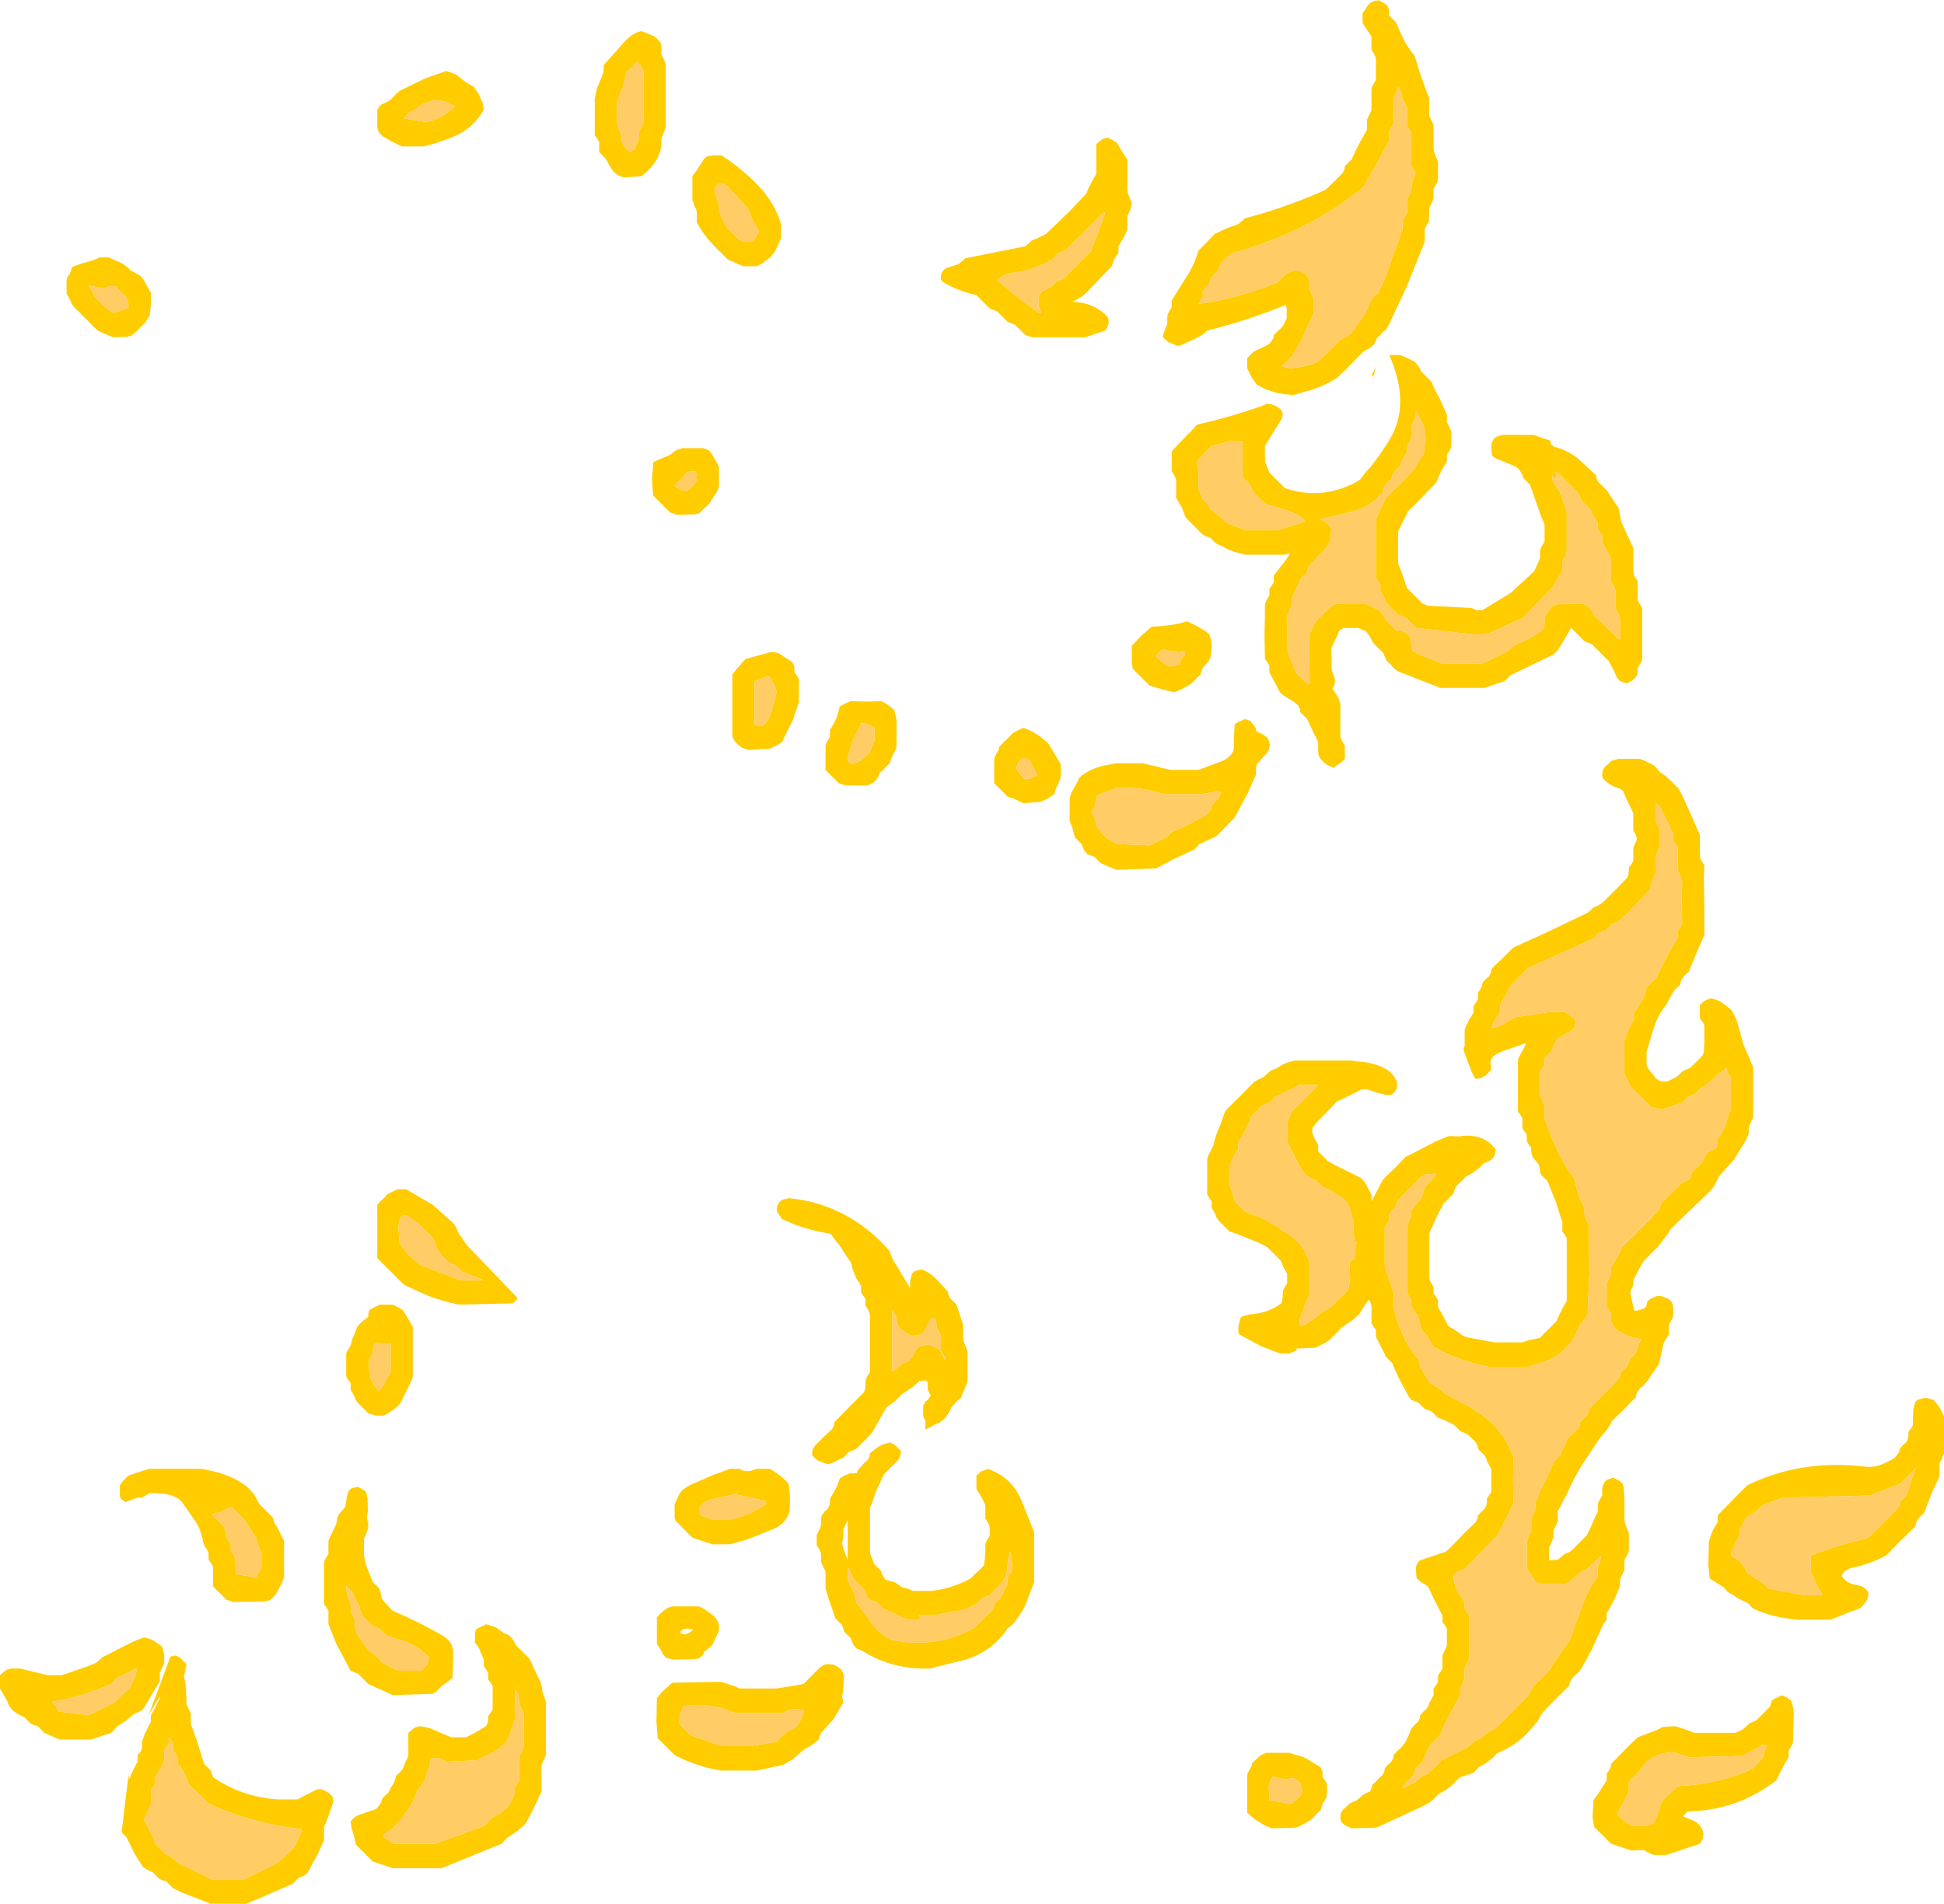 <?xml version="1.0" encoding="UTF-8" standalone="no"?>
<svg xmlns:ffdec="https://www.free-decompiler.com/flash" xmlns:xlink="http://www.w3.org/1999/xlink" ffdec:objectType="shape" height="214.5px" width="219.0px" xmlns="http://www.w3.org/2000/svg">
  <g transform="matrix(1.0, 0.0, 0.0, 1.0, 83.75, 124.75)">
    <path d="M4.25 -99.15 L4.25 -98.75 4.25 -98.4 4.25 -98.0 4.1 -97.65 3.95 -97.25 3.6 -96.5 3.35 -96.15 3.0 -95.75 2.1 -95.05 1.5 -94.75 0.0 -94.75 -0.75 -95.05 -1.05 -95.2 -1.75 -95.5 -3.25 -97.0 Q-4.3 -98.05 -5.0 -99.25 L-5.25 -99.65 -5.25 -100.0 -5.25 -100.4 -5.25 -100.75 -5.3 -101.1 -5.5 -101.5 -5.65 -101.9 -5.75 -102.25 -5.75 -102.65 -5.75 -103.4 -5.75 -104.15 -5.75 -104.9 -5.2 -105.65 -4.5 -106.75 Q-4.15 -107.25 -3.5 -107.2 L-3.5 -107.25 -2.5 -107.25 Q-0.2 -105.8 1.75 -103.75 3.5 -101.9 4.25 -99.5 L4.25 -99.15 M0.5 -101.25 L-1.65 -103.6 Q-2.2 -104.3 -2.9 -104.0 -3.45 -103.6 -3.2 -102.9 L-2.75 -101.75 -2.75 -101.4 -2.75 -101.0 -2.45 -100.25 -1.9 -99.15 -1.15 -98.4 -0.5 -97.75 0.1 -97.5 1.1 -97.5 1.25 -97.85 1.75 -98.65 1.0 -100.05 0.5 -101.25 M40.15 -108.85 L40.5 -109.1 41.0 -109.25 41.6 -108.95 42.1 -108.65 42.55 -107.85 43.25 -106.75 43.25 -105.65 43.25 -104.15 43.25 -103.4 43.3 -103.0 43.45 -102.6 43.75 -101.9 43.7 -101.5 43.6 -101.15 43.25 -100.4 43.25 -100.0 43.25 -99.65 43.25 -99.25 43.25 -98.9 43.1 -98.5 42.7 -97.75 42.25 -97.0 42.25 -96.65 42.25 -96.25 42.0 -95.9 41.75 -95.5 41.5 -94.75 38.9 -92.05 Q38.1 -91.15 37.0 -90.75 39.35 -90.7 40.9 -89.2 L41.1 -88.9 41.15 -88.5 41.1 -88.15 40.95 -87.8 40.75 -87.5 40.0 -87.25 38.5 -86.75 32.5 -86.75 31.75 -87.0 31.35 -87.4 31.0 -87.75 30.6 -88.15 29.75 -88.5 29.35 -88.9 29.0 -89.25 28.6 -89.65 27.75 -90.0 27.35 -90.4 26.6 -91.15 26.25 -91.5 Q24.15 -91.95 22.45 -93.0 L22.25 -93.25 22.25 -93.65 22.3 -93.95 22.6 -94.4 23.0 -94.6 23.5 -94.75 24.25 -95.0 24.65 -95.35 25.0 -95.65 31.75 -97.0 32.15 -97.35 32.5 -97.65 33.1 -97.9 33.5 -98.1 34.1 -98.4 36.75 -100.95 38.6 -102.9 38.9 -103.6 39.5 -104.75 39.75 -105.15 39.75 -106.25 39.75 -107.75 39.75 -108.5 40.15 -108.85 M72.5 -124.15 L72.7 -123.75 72.75 -123.4 72.75 -123.0 73.1 -122.65 73.5 -122.25 74.35 -120.35 Q74.85 -119.35 75.6 -118.5 L76.3 -116.25 77.25 -113.65 77.25 -113.25 77.25 -112.5 77.25 -111.75 77.4 -111.4 77.6 -111.0 77.75 -110.65 77.75 -109.9 77.75 -108.75 77.75 -108.0 77.8 -107.65 77.95 -107.25 78.25 -106.5 78.25 -106.15 78.25 -105.4 78.25 -104.65 78.2 -104.25 78.0 -103.9 77.75 -103.5 77.75 -103.15 77.75 -102.75 77.75 -102.4 77.6 -102.0 77.4 -101.6 77.25 -101.25 77.25 -100.9 77.25 -100.5 77.25 -100.15 77.2 -99.75 77.0 -99.4 76.75 -99.0 76.75 -98.65 76.75 -98.25 76.75 -97.5 74.7 -92.4 72.75 -88.25 72.5 -87.75 72.15 -87.4 72.1 -87.4 71.75 -87.0 71.35 -86.65 71.2 -86.25 71.0 -85.9 70.6 -85.55 69.85 -85.15 68.0 -83.25 66.85 -82.15 Q65.5 -81.3 63.95 -80.8 L62.0 -80.25 Q59.7 -80.3 57.85 -81.4 L57.3 -82.15 56.75 -83.25 56.75 -83.65 56.75 -84.0 56.75 -84.4 57.5 -85.15 59.1 -85.9 59.45 -86.25 59.7 -86.65 59.75 -87.0 60.1 -87.35 60.6 -87.8 60.85 -88.15 61.2 -88.9 61.2 -90.0 61.1 -90.4 Q56.85 -88.65 52.25 -87.5 L51.85 -87.15 51.5 -86.9 50.5 -86.4 49.0 -85.75 47.85 -86.2 47.25 -86.75 47.3 -87.1 47.6 -87.9 47.75 -88.25 47.75 -88.65 47.75 -89.0 47.8 -89.35 48.0 -89.75 48.25 -90.15 48.25 -90.5 48.25 -90.9 50.0 -93.7 Q50.85 -95.05 51.25 -96.5 L52.0 -97.25 53.1 -98.4 54.5 -99.05 55.75 -99.5 56.15 -99.85 56.5 -100.15 Q60.85 -101.3 65.0 -103.1 L65.6 -103.4 66.35 -104.1 67.5 -105.25 67.7 -105.65 67.75 -106.0 68.1 -106.4 68.5 -106.75 69.2 -108.25 70.25 -110.15 70.25 -110.5 70.25 -110.9 70.25 -111.25 70.4 -111.6 70.6 -112.0 70.75 -112.4 70.75 -113.15 70.75 -114.25 70.75 -114.65 70.8 -114.95 71.05 -115.4 71.25 -115.75 71.25 -116.5 71.25 -117.65 71.25 -118.0 71.2 -118.35 71.0 -118.75 70.75 -119.15 70.75 -119.5 70.75 -119.9 70.75 -120.65 70.55 -120.95 70.0 -121.75 69.75 -122.15 69.75 -122.5 69.75 -122.9 69.75 -123.25 70.25 -124.0 Q70.7 -124.7 71.5 -124.7 L71.5 -124.75 72.1 -124.45 72.5 -124.15 M40.5 -100.75 L38.25 -98.5 36.35 -96.65 35.95 -96.4 35.35 -96.15 35.0 -95.75 34.75 -95.5 Q32.8 -94.35 30.6 -94.05 29.1 -93.85 28.6 -93.15 L30.55 -91.55 31.35 -90.9 32.55 -90.05 33.25 -89.5 33.35 -89.45 33.55 -89.5 33.4 -89.9 33.25 -90.25 33.25 -90.65 33.25 -91.0 33.25 -91.4 33.5 -91.75 33.75 -92.0 34.0 -92.1 34.6 -92.4 35.0 -92.75 35.25 -93.0 35.5 -93.1 36.1 -93.4 37.6 -94.9 39.1 -96.4 39.85 -98.25 40.55 -100.2 Q40.9 -101.0 40.5 -100.75 M73.6 -114.5 L73.4 -114.1 73.25 -113.75 73.25 -112.65 73.25 -111.15 73.2 -110.75 73.0 -110.4 72.75 -110.0 72.75 -109.65 72.75 -109.25 72.75 -108.9 70.95 -105.6 69.85 -103.65 Q63.55 -98.6 55.5 -96.35 L54.85 -96.15 54.1 -95.4 53.75 -95.0 53.6 -94.65 53.5 -94.25 53.1 -93.9 52.75 -93.5 52.6 -93.15 52.5 -92.75 52.1 -92.4 51.75 -92.0 51.75 -91.65 51.75 -91.25 51.5 -90.9 51.25 -90.5 Q55.4 -91.05 60.1 -92.9 L60.85 -93.65 61.25 -94.0 62.0 -94.25 Q62.95 -94.35 63.5 -93.6 L63.75 -93.25 63.75 -92.9 63.75 -92.5 63.75 -92.15 63.95 -91.75 64.1 -91.4 64.25 -91.0 64.25 -90.25 64.25 -89.5 62.95 -86.6 61.85 -84.65 61.1 -83.9 60.6 -83.5 61.5 -83.25 Q63.2 -83.35 64.75 -84.0 L66.7 -85.9 67.25 -86.5 68.1 -86.95 68.5 -87.25 70.1 -89.5 70.75 -91.0 71.1 -91.4 71.5 -91.75 Q72.5 -93.7 73.15 -95.9 L74.25 -98.9 74.25 -99.25 74.25 -99.65 74.3 -99.95 74.55 -100.4 74.75 -100.75 74.75 -101.5 74.75 -102.25 74.9 -102.6 75.1 -103.0 75.25 -103.4 75.3 -104.1 75.6 -104.9 75.65 -105.25 75.55 -105.6 75.25 -106.0 75.25 -107.9 75.25 -109.75 75.05 -110.1 74.75 -110.5 74.75 -111.65 74.75 -112.75 74.55 -113.1 74.25 -113.5 74.15 -114.25 73.85 -114.85 73.75 -114.95 73.75 -114.9 73.6 -114.5 M77.8 -81.05 L78.6 -79.5 79.25 -78.0 79.25 -77.65 79.25 -77.25 79.4 -76.9 79.6 -76.5 79.75 -76.15 79.75 -75.75 79.75 -75.4 79.75 -75.0 79.75 -74.65 79.7 -74.25 79.5 -73.9 79.25 -73.5 79.25 -73.15 79.25 -72.75 79.0 -72.35 78.6 -71.65 78.1 -70.5 77.85 -70.15 77.1 -69.4 75.25 -67.5 74.85 -67.15 74.7 -66.75 74.3 -66.0 73.95 -65.25 73.75 -64.9 73.75 -64.5 73.75 -63.4 73.75 -61.9 73.75 -61.5 73.8 -61.15 74.25 -60.0 74.75 -58.5 75.1 -58.15 75.85 -57.4 76.5 -56.75 77.1 -56.5 82.0 -56.25 82.6 -56.0 83.25 -56.0 86.45 -57.95 89.1 -60.4 89.25 -60.75 89.4 -61.1 89.6 -61.5 89.75 -61.9 89.75 -62.25 89.75 -62.65 89.8 -62.95 90.05 -63.4 90.25 -63.75 90.25 -64.15 90.25 -64.5 90.25 -64.9 90.25 -65.25 90.25 -65.65 89.8 -66.75 89.15 -68.6 88.6 -70.15 88.25 -70.5 87.85 -70.9 87.75 -71.25 87.55 -71.6 87.25 -72.0 86.95 -72.2 84.75 -73.1 84.35 -73.4 84.3 -73.75 84.25 -74.5 84.3 -74.85 84.5 -75.25 84.75 -75.5 85.0 -75.6 85.5 -75.75 89.0 -75.75 90.9 -75.1 90.95 -74.7 91.1 -74.6 91.35 -74.4 Q92.85 -74.05 94.05 -73.05 L96.0 -71.25 96.1 -70.9 96.25 -70.5 96.6 -70.15 97.0 -69.75 97.35 -69.4 97.6 -69.0 98.05 -68.3 98.6 -67.5 98.9 -65.95 99.55 -64.5 100.25 -63.0 100.25 -62.65 100.25 -61.9 100.25 -61.15 100.25 -60.4 100.3 -60.0 100.5 -59.65 100.75 -59.25 100.75 -58.9 100.75 -58.5 100.75 -57.75 100.75 -57.4 100.8 -57.0 101.0 -56.65 101.25 -56.25 101.25 -54.4 101.25 -52.5 101.25 -50.65 101.2 -50.25 101.0 -49.9 100.75 -49.5 100.75 -49.15 100.7 -48.75 100.5 -48.4 100.1 -48.05 99.5 -47.75 98.75 -48.0 98.4 -48.4 98.1 -49.1 97.7 -49.85 97.5 -50.25 97.1 -50.65 96.35 -51.4 95.6 -52.15 94.75 -52.5 94.35 -52.9 94.0 -53.25 93.25 -54.0 93.2 -54.0 92.9 -53.4 91.85 -51.65 91.5 -51.25 91.25 -51.0 87.95 -49.4 86.35 -48.65 86.0 -48.25 85.75 -48.0 85.0 -47.75 83.5 -47.25 78.5 -47.25 73.75 -49.1 73.35 -49.4 73.0 -49.75 72.9 -49.95 72.75 -50.0 72.4 -50.4 72.25 -50.75 72.1 -51.15 71.75 -51.5 71.35 -51.9 71.0 -52.25 70.75 -52.65 70.6 -53.0 70.35 -53.35 70.1 -53.65 69.95 -53.7 69.25 -54.0 67.6 -54.0 67.1 -53.65 66.95 -53.25 66.6 -52.5 66.25 -51.75 66.25 -51.4 66.25 -50.65 66.25 -49.9 66.25 -49.5 66.3 -49.15 66.6 -48.35 66.65 -48.0 66.6 -47.65 66.45 -47.3 66.35 -47.15 Q67.25 -45.95 67.25 -45.25 L67.25 -42.65 67.25 -41.9 67.3 -41.5 67.5 -41.15 67.75 -40.75 67.75 -40.4 67.75 -40.0 67.75 -39.25 67.45 -38.95 66.5 -38.25 65.75 -38.55 65.35 -38.9 65.0 -39.25 64.8 -39.65 64.75 -40.0 64.75 -40.4 64.75 -40.75 64.75 -41.15 64.2 -42.25 63.5 -43.75 63.1 -44.15 62.75 -44.5 62.7 -44.85 62.5 -45.25 62.1 -45.6 60.85 -46.4 Q60.3 -46.8 60.05 -47.5 L59.25 -49.0 59.25 -49.4 59.25 -49.75 59.05 -50.1 58.75 -50.5 58.7 -53.15 58.75 -55.75 58.75 -56.5 58.8 -56.85 59.0 -57.25 59.25 -57.65 59.25 -58.0 59.25 -58.4 59.5 -58.75 59.75 -59.15 59.75 -59.5 59.75 -59.9 61.1 -61.65 61.6 -62.4 61.0 -62.25 56.5 -62.25 55.75 -62.45 Q54.75 -62.7 53.95 -63.2 L53.25 -63.5 52.85 -63.9 52.6 -64.15 52.45 -64.2 51.75 -64.5 51.35 -64.9 50.6 -65.65 49.85 -66.4 49.7 -66.75 49.4 -67.55 48.75 -68.65 48.75 -69.0 48.75 -69.4 48.75 -69.75 48.75 -70.5 48.7 -70.85 48.5 -71.25 48.25 -71.65 48.25 -72.0 48.25 -72.75 48.25 -73.9 48.9 -74.6 50.75 -76.5 51.1 -76.9 Q54.65 -77.7 58.1 -78.9 L59.0 -79.25 59.45 -79.2 60.1 -78.95 60.5 -78.65 Q60.95 -78.1 60.6 -77.5 L59.0 -74.9 58.75 -74.5 58.75 -74.15 58.75 -73.75 58.75 -73.4 58.75 -73.0 58.8 -72.65 58.95 -72.25 59.1 -71.9 59.25 -71.5 59.6 -71.15 60.35 -70.4 61.0 -69.75 Q65.15 -68.35 69.05 -70.45 L69.5 -70.75 70.15 -71.6 Q70.95 -72.35 72.6 -74.9 75.3 -79.0 72.75 -84.75 L74.0 -84.75 74.6 -84.5 75.0 -84.3 75.6 -84.0 75.95 -83.6 76.2 -83.25 76.35 -82.9 76.75 -82.5 77.1 -82.15 77.5 -81.75 77.8 -81.05 M71.35 -83.65 L71.25 -83.35 71.3 -83.6 71.35 -83.65 M71.25 -83.25 L70.9 -82.2 70.8 -82.6 71.2 -83.25 71.25 -83.25 M75.75 -77.9 L75.6 -77.5 75.4 -77.1 75.25 -76.75 75.25 -76.4 75.25 -76.0 75.25 -75.65 75.2 -75.25 75.0 -74.9 74.75 -74.5 74.75 -74.15 74.75 -73.75 74.5 -73.4 74.25 -73.0 74.1 -72.65 74.0 -72.25 73.6 -71.9 73.25 -71.5 73.1 -71.15 73.0 -70.75 72.6 -70.4 72.25 -70.0 72.1 -69.65 72.0 -69.25 71.6 -68.9 71.25 -68.5 70.85 -68.15 Q69.6 -67.3 68.1 -67.0 L65.0 -66.25 65.6 -65.95 65.95 -65.6 66.25 -65.25 66.2 -64.9 66.15 -64.6 Q66.25 -63.75 65.5 -62.85 L63.75 -61.0 63.6 -60.65 63.5 -60.25 63.1 -59.9 62.75 -59.5 62.45 -58.75 61.9 -57.6 61.75 -57.25 61.75 -56.9 61.75 -56.5 61.6 -56.15 61.45 -55.75 61.25 -55.4 61.25 -54.25 61.25 -52.75 61.25 -52.0 Q61.3 -51.4 61.5 -50.85 L62.1 -49.35 62.25 -49.0 62.6 -48.65 63.0 -48.25 63.35 -47.9 63.8 -47.65 63.75 -50.25 63.75 -53.25 63.9 -53.6 64.1 -54.0 64.25 -54.35 64.5 -54.75 64.85 -55.15 66.0 -56.25 Q66.5 -56.7 67.0 -56.75 L70.0 -56.75 70.6 -56.5 71.0 -56.3 71.6 -56.0 71.95 -55.6 72.2 -55.25 72.35 -54.9 72.75 -54.5 73.65 -53.65 74.0 -53.75 74.6 -53.45 75.0 -53.15 75.15 -52.75 75.25 -52.0 75.35 -51.4 Q76.4 -50.85 77.6 -50.45 L78.6 -50.0 83.25 -50.0 85.1 -50.9 86.1 -51.4 86.5 -51.75 86.75 -52.0 88.6 -52.85 90.0 -53.75 90.2 -54.15 90.25 -54.5 90.25 -55.25 90.75 -56.0 Q91.2 -56.7 92.0 -56.7 L92.0 -56.75 92.2 -56.65 92.5 -56.7 94.5 -56.75 95.1 -56.5 95.45 -56.1 95.7 -55.75 95.85 -55.4 97.0 -54.25 98.55 -52.8 98.75 -52.75 98.75 -53.15 98.75 -53.9 98.75 -54.65 98.75 -55.0 98.7 -55.35 98.5 -55.75 98.25 -56.15 98.25 -56.5 98.25 -56.9 98.25 -57.65 98.25 -58.0 98.2 -58.35 98.0 -58.75 97.75 -59.15 97.75 -59.5 97.75 -60.25 97.75 -61.0 97.75 -61.75 97.6 -62.1 97.2 -62.85 96.75 -63.65 96.75 -64.0 96.75 -64.4 96.5 -64.75 96.25 -65.15 96.25 -65.5 96.25 -65.9 96.0 -66.25 95.75 -66.65 95.35 -67.4 95.0 -67.75 94.6 -68.15 94.3 -68.55 94.2 -68.85 94.0 -69.25 93.25 -70.0 92.1 -71.15 91.75 -71.5 91.5 -71.55 91.6 -70.65 91.25 -71.0 91.1 -71.25 Q91.05 -70.6 91.45 -70.1 92.1 -69.3 92.35 -68.3 L92.75 -67.15 92.75 -66.0 92.75 -64.15 92.75 -62.65 92.7 -62.25 92.5 -61.9 92.25 -61.5 92.25 -61.15 92.25 -60.75 92.25 -60.4 91.15 -58.6 87.85 -55.15 86.85 -54.7 84.0 -53.4 83.5 -53.3 82.5 -53.25 75.75 -54.0 75.35 -54.4 75.0 -54.75 74.6 -55.15 73.75 -55.5 73.35 -55.9 73.0 -56.25 72.6 -56.65 72.3 -57.05 72.2 -57.35 72.0 -57.75 71.75 -58.15 71.75 -58.5 71.75 -58.9 71.5 -59.25 71.25 -59.65 71.25 -61.15 71.25 -64.15 71.25 -66.0 71.3 -66.35 71.65 -67.15 72.2 -68.3 72.35 -68.65 73.1 -69.4 75.0 -71.25 75.35 -71.65 75.6 -72.0 76.05 -72.75 76.6 -73.5 76.7 -73.9 76.75 -74.65 76.75 -75.0 76.85 -75.4 76.75 -75.75 76.75 -76.15 76.75 -76.5 76.4 -77.2 75.75 -78.45 75.75 -77.9 M54.6 -75.0 L54.0 -74.8 52.75 -74.5 52.35 -74.15 52.0 -73.75 51.25 -73.0 51.1 -72.65 51.2 -72.25 51.25 -71.9 51.25 -71.5 51.25 -71.15 51.25 -70.4 51.25 -70.0 51.3 -69.65 51.45 -69.25 51.6 -68.9 51.75 -68.5 52.1 -68.15 52.45 -67.75 52.6 -67.4 53.1 -67.0 53.6 -66.6 54.35 -65.9 55.15 -65.55 56.0 -65.25 56.6 -65.0 60.25 -65.0 61.0 -65.25 62.5 -65.75 63.25 -66.0 Q62.85 -66.75 60.85 -67.35 L58.75 -68.0 58.35 -68.4 58.0 -68.75 57.6 -69.15 57.3 -69.55 57.2 -69.85 57.0 -70.25 56.6 -70.65 56.25 -71.0 56.25 -71.75 56.2 -73.25 56.25 -75.0 56.25 -75.05 54.85 -75.1 54.6 -75.0 M43.75 -52.0 L44.85 -53.15 46.0 -54.15 Q48.25 -54.2 50.0 -54.75 L51.0 -54.25 52.1 -53.6 52.5 -53.25 52.7 -52.5 52.75 -51.75 52.6 -50.65 52.45 -50.3 52.1 -49.9 51.75 -49.5 51.6 -49.15 51.5 -48.75 51.1 -48.4 50.75 -48.0 50.35 -47.65 49.35 -47.1 48.95 -46.9 48.5 -46.75 47.25 -47.05 45.75 -47.5 45.0 -48.25 44.25 -49.0 43.85 -49.4 43.75 -50.15 43.75 -50.9 43.75 -52.0 M46.5 -50.75 L47.3 -50.05 Q47.6 -49.8 48.0 -49.65 L48.45 -49.7 49.1 -49.9 49.25 -50.25 49.4 -50.6 49.75 -51.0 49.75 -51.35 49.0 -51.25 47.35 -51.55 47.1 -51.5 46.65 -51.1 46.5 -50.75 M3.0 -51.25 Q3.85 -51.35 4.5 -50.8 L5.5 -50.15 5.7 -49.75 5.75 -49.4 5.75 -49.0 6.0 -48.65 6.25 -48.25 6.25 -47.5 6.25 -46.75 6.25 -45.65 5.6 -43.7 4.35 -41.15 4.0 -40.9 3.4 -40.6 3.0 -40.4 0.5 -40.25 -0.25 -40.55 -0.65 -40.9 -1.0 -41.25 -1.2 -41.65 -1.25 -42.0 -1.25 -45.0 -1.25 -48.75 -0.7 -49.45 0.0 -50.25 0.25 -50.5 2.25 -51.05 3.0 -51.25 M31.45 -42.7 L31.5 -42.75 Q33.15 -42.2 34.4 -40.9 L35.75 -38.65 35.75 -38.25 35.75 -37.9 35.75 -37.5 35.75 -37.15 35.45 -36.4 35.25 -36.0 35.0 -35.25 34.7 -35.05 34.5 -34.9 33.9 -34.6 33.5 -34.4 31.5 -34.25 30.5 -34.75 29.75 -35.0 29.0 -35.75 28.6 -36.15 28.25 -36.5 28.25 -37.25 28.25 -38.0 28.25 -38.75 28.25 -39.15 28.3 -39.45 28.55 -39.9 28.75 -40.25 28.85 -40.65 29.6 -41.4 30.0 -41.75 30.35 -42.15 30.8 -42.4 31.45 -42.7 M30.8 -38.5 L30.75 -38.15 31.0 -37.75 31.6 -37.0 32.25 -37.0 33.1 -37.4 32.35 -38.9 Q32.05 -39.35 31.5 -39.3 L31.25 -39.25 31.0 -38.9 30.8 -38.5 M39.7 -34.4 L39.6 -34.0 39.25 -33.25 39.4 -32.9 39.6 -32.5 39.7 -32.15 39.75 -31.75 39.9 -31.4 40.25 -31.0 40.6 -30.65 40.85 -30.4 41.0 -30.3 41.6 -29.95 42.1 -29.65 45.75 -29.5 46.6 -29.9 47.0 -30.1 47.6 -30.4 48.0 -30.75 48.25 -31.0 49.5 -31.55 52.1 -32.9 52.45 -33.25 52.7 -33.65 52.75 -34.0 53.1 -34.4 53.45 -34.75 53.7 -35.15 53.75 -35.5 53.5 -35.6 51.5 -35.25 47.5 -35.25 Q44.85 -36.1 42.1 -36.0 L41.5 -35.75 40.65 -35.45 39.85 -35.15 39.75 -34.75 39.7 -34.4 M37.7 -36.8 L37.85 -37.15 Q39.3 -38.35 41.25 -38.6 L42.0 -38.75 45.0 -38.75 48.1 -38.0 51.25 -38.0 54.2 -39.1 54.6 -39.4 54.95 -39.75 55.2 -40.15 55.25 -40.5 55.25 -41.25 55.3 -42.4 55.35 -43.15 55.75 -43.4 56.45 -43.7 56.5 -43.75 57.1 -43.5 57.45 -43.1 57.7 -42.75 57.75 -42.4 58.0 -42.25 58.6 -41.95 59.0 -41.65 Q59.55 -40.85 59.05 -40.0 L57.85 -38.65 57.75 -38.25 57.75 -37.9 57.75 -37.5 56.8 -35.35 55.35 -32.65 54.25 -31.5 53.25 -30.5 52.35 -30.1 51.35 -29.65 51.0 -29.25 50.75 -29.0 48.45 -27.95 46.5 -26.9 42.0 -26.75 41.25 -27.05 40.25 -27.5 39.85 -27.9 39.6 -28.15 39.45 -28.25 38.75 -28.5 38.4 -28.9 38.25 -29.25 38.1 -29.65 37.75 -30.0 37.35 -30.4 37.25 -30.75 37.05 -31.5 36.75 -32.25 36.75 -33.0 36.75 -34.15 36.75 -34.5 Q36.75 -35.15 37.1 -35.7 L37.7 -36.8 M16.1 -45.45 L17.0 -44.75 17.25 -43.65 17.25 -42.5 17.25 -40.65 17.15 -40.3 16.75 -39.5 16.6 -39.15 16.5 -38.75 16.1 -38.4 15.75 -38.0 15.35 -37.65 15.2 -37.25 15.0 -36.9 14.6 -36.55 14.0 -36.25 11.5 -36.25 10.75 -36.5 10.35 -36.9 9.6 -37.65 9.25 -38.0 9.25 -38.75 9.25 -39.5 9.25 -39.9 9.25 -40.65 9.3 -40.95 9.55 -41.4 9.75 -41.75 9.75 -42.15 9.75 -42.5 10.2 -43.25 10.55 -44.0 10.75 -44.75 10.85 -45.15 11.3 -45.4 11.95 -45.7 12.0 -45.75 14.0 -45.7 15.5 -45.75 16.1 -45.45 M13.95 -43.2 L13.25 -43.25 12.35 -41.35 11.75 -39.5 Q11.65 -38.25 13.2 -39.05 L13.6 -39.4 Q14.25 -39.8 14.4 -40.45 L14.75 -41.25 14.75 -41.65 14.75 -42.4 14.75 -42.75 13.95 -43.2 M2.6 -48.5 L2.0 -48.25 1.25 -48.0 1.25 -46.15 1.25 -43.5 1.25 -43.15 1.4 -43.0 2.25 -43.0 Q2.85 -43.6 3.1 -44.45 L3.75 -46.75 3.55 -47.45 2.95 -48.5 2.6 -48.5 M60.1 -4.4 L60.5 -4.65 Q61.2 -5.1 62.0 -5.2 L62.0 -5.25 68.5 -5.25 69.1 -5.15 Q70.7 -5.1 72.1 -4.45 73.15 -3.95 73.6 -2.9 L73.65 -2.5 73.6 -2.15 73.45 -1.8 73.2 -1.55 73.0 -1.4 72.5 -1.35 71.3 -1.65 70.6 -1.9 70.25 -2.0 69.6 -2.0 68.85 -1.6 67.45 -0.9 66.85 -0.65 66.5 -0.25 64.65 1.65 64.1 2.35 64.05 2.75 64.3 3.45 64.75 4.25 64.75 4.6 64.75 5.0 65.1 5.35 65.5 5.75 65.85 6.1 66.6 6.5 69.0 7.7 69.6 8.0 69.95 8.4 70.35 9.1 70.75 9.85 70.75 10.25 70.75 10.6 70.95 10.25 72.0 8.25 72.35 7.85 73.5 6.75 74.6 5.6 75.6 5.1 78.0 3.85 79.5 3.25 80.6 3.3 Q83.3 2.85 84.75 4.75 L84.7 5.1 84.6 5.5 84.35 5.85 83.95 6.1 83.35 6.35 83.0 6.75 82.1 7.45 81.35 7.85 81.0 8.25 80.6 8.6 80.25 9.0 80.1 9.35 80.0 9.75 79.6 10.1 79.25 10.5 78.85 10.85 78.7 11.2 78.1 12.35 77.4 13.9 77.25 14.25 77.25 14.6 77.25 16.5 77.25 18.35 77.25 19.1 77.3 19.45 77.5 19.85 77.75 20.25 77.75 20.6 77.75 21.0 78.0 21.35 78.25 21.75 78.25 22.1 78.25 22.5 78.45 22.85 78.85 23.6 79.25 24.35 79.35 24.6 79.5 24.7 80.6 25.4 80.85 25.6 81.0 25.75 81.6 25.95 84.6 26.5 87.75 26.5 88.5 26.25 89.75 26.0 90.1 25.6 90.85 24.85 91.6 24.1 91.75 23.75 92.1 23.0 92.5 22.25 92.75 21.85 92.75 20.75 92.75 18.1 92.75 14.75 92.55 14.4 92.25 14.0 92.25 13.6 92.25 13.25 92.25 12.85 92.1 12.5 91.5 10.6 90.75 8.75 90.6 8.35 90.25 8.0 89.85 7.6 89.75 7.25 89.7 6.85 89.6 6.5 89.35 6.15 89.0 5.75 88.8 5.35 88.75 5.0 88.75 4.6 88.5 4.25 88.25 3.85 88.25 3.5 88.25 3.1 88.0 2.75 87.75 2.35 87.75 2.0 87.75 1.6 87.75 1.25 87.55 0.9 87.25 0.5 87.25 -0.25 87.25 -2.15 87.25 -4.4 87.25 -5.15 87.3 -5.5 87.7 -6.25 88.1 -7.0 88.1 -7.2 85.65 -6.35 Q85.05 -6.15 84.5 -5.75 L84.2 -5.35 84.15 -5.0 84.2 -4.65 84.25 -4.25 83.95 -3.9 83.6 -3.55 83.0 -3.25 82.5 -3.2 Q82.25 -3.2 81.1 -6.5 L81.25 -6.9 81.25 -7.25 81.25 -7.65 81.25 -8.0 81.25 -8.4 81.25 -8.75 81.4 -9.1 81.75 -9.85 82.25 -10.65 82.25 -11.0 82.25 -11.4 82.5 -11.75 82.75 -12.15 82.75 -12.5 82.75 -12.9 83.0 -13.25 83.2 -13.65 83.25 -14.0 83.6 -14.4 84.0 -14.75 84.2 -15.15 84.25 -15.5 84.6 -15.9 85.75 -17.0 86.75 -18.0 89.65 -19.3 95.1 -21.9 95.5 -22.25 95.75 -22.5 96.0 -22.6 96.6 -22.9 97.0 -23.25 98.5 -24.75 99.6 -25.9 99.7 -26.25 99.75 -26.65 99.75 -27.0 100.05 -27.4 100.25 -27.75 100.25 -28.15 100.25 -28.5 100.25 -28.9 100.25 -29.25 100.4 -29.6 100.6 -30.0 100.65 -30.35 100.5 -30.75 100.25 -31.15 100.25 -31.5 100.25 -31.9 100.25 -32.25 100.25 -32.65 100.25 -33.0 100.15 -33.35 99.75 -34.15 99.25 -35.25 99.1 -35.65 98.7 -35.9 Q97.65 -36.2 96.9 -36.95 L96.75 -37.25 96.75 -37.65 96.8 -37.95 97.1 -38.4 97.5 -38.75 97.75 -39.0 98.0 -39.1 98.45 -39.2 98.5 -39.25 101.0 -39.25 101.6 -39.0 102.0 -38.8 102.6 -38.5 102.95 -38.1 103.25 -37.75 103.85 -37.35 104.6 -36.65 105.35 -35.9 105.75 -35.15 106.8 -32.85 107.75 -30.65 107.75 -30.25 107.75 -29.5 107.75 -28.75 107.75 -28.4 107.8 -28.0 108.0 -27.65 108.25 -27.25 108.2 -25.75 108.25 -22.4 108.25 -19.4 108.1 -19.05 107.45 -17.55 106.8 -16.0 106.5 -15.25 106.1 -14.9 105.75 -14.5 105.6 -14.15 105.5 -13.75 105.1 -13.4 104.75 -13.0 104.0 -11.6 Q102.9 -10.25 102.45 -8.55 L101.75 -6.25 101.75 -5.9 101.75 -5.5 101.75 -5.15 101.75 -4.75 101.9 -4.4 102.2 -4.0 102.5 -3.65 102.75 -3.25 103.35 -2.9 104.1 -2.9 104.5 -3.1 105.1 -3.4 105.5 -3.75 105.75 -4.0 106.0 -4.15 106.6 -4.4 107.0 -4.75 107.75 -5.5 108.1 -5.9 108.2 -6.25 108.25 -7.4 108.25 -8.5 108.25 -9.25 108.05 -9.6 107.75 -10.0 107.75 -10.4 107.75 -10.75 107.75 -11.15 107.75 -11.5 108.1 -11.85 108.5 -12.1 109.0 -12.25 109.45 -12.15 Q110.05 -11.95 110.55 -11.55 L111.35 -10.9 111.9 -9.8 112.65 -7.1 113.75 -4.5 113.75 -3.75 113.75 -1.9 113.75 0.35 113.75 1.1 113.6 1.5 113.4 1.9 113.25 2.25 113.25 2.6 113.25 3.0 112.95 3.7 111.6 5.9 109.85 7.85 Q109.45 9.0 108.55 9.8 L105.1 13.1 104.35 13.85 104.2 14.2 103.0 15.75 101.5 17.25 101.25 17.6 100.85 18.35 100.45 19.1 100.25 19.5 100.25 19.85 100.2 20.2 100.0 20.6 99.9 20.95 100.1 21.8 100.25 22.5 100.3 22.85 100.5 22.95 101.0 22.85 101.6 22.6 101.75 22.25 101.85 21.85 102.25 21.55 103.0 21.25 103.45 21.3 104.1 21.55 104.5 21.85 104.7 22.25 104.75 22.6 104.75 23.0 104.75 23.35 104.7 23.7 104.5 24.1 104.25 24.5 104.25 24.85 104.25 25.25 104.25 25.6 104.05 25.95 Q103.65 26.45 103.55 27.1 L103.3 28.25 103.1 29.0 102.85 29.35 102.3 30.15 101.85 30.85 101.5 31.25 101.1 31.6 100.75 32.0 100.6 32.35 100.5 32.75 100.1 33.1 99.0 34.25 97.85 35.35 97.7 35.7 97.2 36.45 96.5 37.25 95.05 39.45 Q93.7 41.4 92.75 43.65 L91.75 45.5 91.75 45.85 91.75 46.25 91.75 46.6 91.6 47.0 91.4 47.4 91.25 47.75 91.25 48.1 91.25 48.5 91.1 48.85 90.95 49.25 90.75 49.6 90.75 50.0 90.75 50.35 90.75 50.75 90.75 51.0 90.85 51.05 91.75 51.0 92.15 50.65 92.5 50.35 93.1 50.1 93.5 49.75 94.25 49.0 95.0 48.25 95.2 47.85 95.55 47.1 96.05 45.95 96.25 45.6 96.25 45.25 96.25 44.85 96.3 44.55 96.55 44.1 96.75 43.75 96.75 43.35 96.75 43.0 96.8 42.65 97.0 42.25 97.25 42.0 97.5 41.9 98.0 41.75 98.6 42.05 99.0 42.35 99.15 42.75 99.25 44.25 99.25 45.75 99.25 46.5 99.3 46.85 99.45 47.25 99.6 47.6 99.75 48.0 99.75 48.35 99.75 48.75 99.75 49.1 99.75 49.5 99.75 49.85 99.7 50.2 99.5 50.6 99.25 51.0 99.25 51.35 99.25 51.75 99.25 52.1 99.1 52.5 98.9 52.9 98.75 53.25 98.75 53.6 98.75 54.0 98.6 54.35 98.1 55.5 97.5 56.6 97.25 57.0 97.25 57.35 97.25 57.75 Q96.85 58.25 96.6 58.85 L95.55 61.15 94.35 63.35 94.0 63.75 93.6 64.1 93.25 64.5 93.1 64.85 93.0 65.25 92.6 65.6 91.1 67.1 90.0 68.25 89.75 68.65 89.6 69.0 89.35 69.35 88.65 70.15 Q87.45 71.55 85.85 72.35 L84.85 72.85 84.5 73.25 83.6 73.95 82.85 74.35 82.5 74.75 82.25 75.0 82.0 75.1 81.5 75.25 80.75 75.5 80.35 75.85 Q79.8 76.5 79.1 76.95 L78.35 77.35 Q77.55 78.35 76.35 78.85 L71.5 81.1 71.0 81.2 68.5 81.25 67.75 80.9 67.4 80.6 67.25 80.25 67.25 79.85 67.3 79.5 67.6 79.1 68.0 78.75 68.25 78.5 68.5 78.35 69.1 78.1 69.5 77.75 69.75 77.5 70.0 77.35 70.6 77.1 70.75 76.75 70.85 76.35 71.25 76.0 71.6 75.6 72.0 75.25 72.2 74.85 72.25 74.5 72.6 74.1 73.0 73.75 73.2 73.35 73.25 73.0 73.6 72.6 74.0 72.25 74.35 71.85 74.6 71.5 74.95 70.75 75.25 70.0 75.6 69.6 76.0 69.25 76.2 68.85 76.25 68.5 76.6 68.1 77.0 67.75 77.2 67.35 77.3 67.05 77.55 66.6 77.75 66.25 77.75 65.85 77.75 65.5 78.05 65.1 78.25 64.75 78.25 64.35 78.25 64.0 78.55 63.6 78.75 63.25 78.75 62.85 78.75 62.5 78.75 62.1 78.75 61.75 78.9 61.4 79.1 61.0 79.25 60.6 79.25 60.25 79.25 59.85 79.25 59.5 79.25 59.1 79.25 58.75 79.05 58.4 78.75 58.0 78.75 57.6 78.75 57.25 78.55 56.9 77.95 55.75 77.4 54.6 77.25 54.25 77.05 53.95 76.25 53.45 75.85 53.1 75.8 52.75 75.75 52.0 75.8 51.65 76.0 51.25 76.25 51.05 78.2 50.4 79.1 50.1 79.5 49.75 81.35 47.85 82.5 46.75 82.7 46.35 82.75 46.0 83.1 45.6 83.5 45.25 83.7 44.85 83.75 44.5 83.75 44.1 84.0 43.75 84.25 43.35 84.25 43.0 84.25 42.25 84.25 41.5 84.25 40.75 84.05 40.4 83.8 39.95 83.7 39.65 83.5 39.25 83.1 38.85 82.75 38.5 82.7 38.15 82.5 37.75 82.1 37.35 81.75 37.0 81.45 36.8 80.75 36.5 80.35 36.1 80.1 35.85 79.95 35.75 78.95 35.25 78.25 35.0 77.85 34.6 77.6 34.35 77.45 34.25 76.75 34.0 76.35 33.6 76.1 33.35 75.95 33.25 75.25 33.0 74.95 32.6 73.95 30.75 73.25 29.25 73.1 28.85 72.75 28.5 72.35 28.1 72.2 27.75 71.8 26.95 71.45 26.25 71.25 25.85 71.25 25.5 71.25 25.1 71.0 24.75 70.75 24.35 70.75 24.0 70.75 23.6 70.75 23.25 70.75 22.85 70.75 22.5 70.7 22.15 70.5 21.75 70.45 21.7 70.05 22.25 69.35 23.35 68.55 24.05 67.35 24.85 67.0 25.25 66.25 26.0 65.85 26.35 65.45 26.6 64.85 26.9 64.5 27.1 62.3 27.2 62.3 27.45 62.1 27.5 61.5 27.75 60.5 27.75 59.75 27.5 58.25 26.9 55.85 25.6 55.75 25.25 55.75 24.85 55.8 24.5 56.0 23.75 56.25 23.55 57.0 23.35 Q59.05 23.25 60.6 22.1 L60.7 21.75 60.75 21.35 60.75 21.0 60.8 20.65 61.0 20.25 61.25 19.85 61.25 19.5 61.25 19.1 61.25 18.75 61.05 18.4 60.8 17.95 60.7 17.65 60.5 17.25 60.1 16.85 59.75 16.5 59.35 16.1 59.1 15.85 59.0 15.75 58.0 15.25 55.5 14.25 54.75 14.0 54.35 13.6 54.0 13.25 53.6 12.85 53.3 12.45 53.2 12.15 53.0 11.75 52.75 11.35 52.75 11.0 52.75 10.6 52.5 10.25 52.25 9.85 52.25 9.5 52.25 9.1 52.25 8.75 52.25 7.25 52.25 5.75 52.4 5.4 52.95 4.3 Q53.2 3.1 53.7 2.05 L54.25 0.5 54.6 0.1 55.35 -0.65 56.85 -2.15 57.6 -2.9 58.0 -3.1 58.6 -3.4 59.0 -3.75 59.25 -4.0 59.5 -4.15 60.1 -4.4 M59.25 -0.5 L59.0 -0.4 58.35 -0.15 58.0 0.25 57.6 0.6 57.25 1.0 57.1 1.35 56.95 1.75 56.75 2.15 56.2 3.2 55.75 4.0 55.75 4.35 55.75 4.75 55.5 5.1 55.25 5.5 55.1 5.85 54.75 6.6 54.75 7.0 54.75 7.35 54.75 7.75 54.75 8.1 54.75 8.5 54.8 8.85 54.95 9.25 55.1 9.6 55.25 10.35 55.5 10.75 55.85 11.1 56.25 11.5 56.5 11.75 57.1 12.0 58.6 12.55 60.35 13.6 60.5 13.75 61.05 14.05 62.0 14.75 Q62.95 15.5 63.4 16.6 L63.75 17.35 63.75 17.75 63.75 18.1 63.75 18.5 63.75 19.6 63.75 21.1 63.6 21.5 63.4 21.9 63.25 22.25 63.05 22.95 62.75 23.75 62.65 23.95 62.65 24.6 63.25 24.5 64.55 23.65 65.25 23.0 66.1 22.6 66.85 21.85 68.0 20.75 68.2 20.35 68.25 20.0 68.35 19.25 68.25 18.85 68.25 18.5 68.3 17.75 68.35 17.35 68.8 17.1 68.85 17.1 69.0 15.35 69.15 15.35 68.85 15.1 68.8 14.75 68.75 14.0 68.75 12.85 68.6 12.5 68.4 11.7 Q68.3 11.1 67.85 10.6 L67.55 10.3 Q66.75 9.75 65.95 9.3 65.6 9.1 65.25 9.0 L64.85 8.6 64.6 8.35 64.45 8.25 63.75 7.95 63.35 7.6 63.0 7.2 62.0 5.4 61.25 3.85 61.25 3.5 61.25 3.1 61.25 2.35 61.25 2.0 61.3 1.65 61.45 1.25 61.75 0.5 62.5 -0.25 64.75 -2.5 62.6 -2.5 61.85 -2.1 61.45 -1.9 60.85 -1.6 59.85 -1.15 59.5 -0.75 59.25 -0.5 M102.75 -34.25 L102.75 -33.5 102.75 -32.75 102.75 -32.4 103.0 -31.65 103.25 -31.25 103.25 -30.5 103.25 -29.75 103.25 -29.4 103.1 -29.0 102.9 -28.6 102.75 -28.25 102.75 -27.5 102.75 -26.75 102.75 -26.4 102.3 -25.25 102.1 -24.5 99.6 -21.85 98.85 -21.15 98.45 -20.9 97.85 -20.65 97.5 -20.25 97.25 -20.0 97.0 -19.9 96.35 -19.65 96.0 -19.25 95.75 -19.0 89.35 -16.1 88.35 -15.65 86.85 -14.15 86.5 -13.75 85.7 -12.3 85.25 -11.5 85.25 -11.15 85.25 -10.75 84.55 -9.65 84.25 -8.9 Q85.2 -9.05 86.0 -9.6 L87.0 -10.15 91.0 -10.75 92.5 -10.75 93.45 -10.1 93.75 -9.75 93.7 -9.4 93.6 -9.0 93.35 -8.65 92.35 -8.1 91.75 -7.75 91.3 -7.0 91.0 -6.25 90.6 -5.9 90.25 -5.5 90.25 -5.15 90.25 -4.75 90.0 -4.4 89.75 -4.0 89.75 -2.5 89.75 -1.4 90.0 -0.65 90.25 -0.25 90.25 0.5 90.25 1.25 Q90.95 3.35 91.95 5.4 92.6 6.8 93.6 8.0 L94.05 9.9 94.75 11.35 94.75 11.75 94.75 12.1 95.0 12.85 95.25 13.25 95.3 18.85 95.1 23.35 94.6 24.1 94.25 24.5 93.75 25.65 93.35 26.35 92.25 27.5 91.85 27.85 Q90.6 28.65 89.1 29.05 L88.5 29.25 84.0 29.25 Q80.65 28.65 77.75 27.0 L77.25 26.2 77.1 25.85 76.75 25.5 76.35 25.1 76.0 23.55 75.25 22.5 75.25 22.1 75.25 21.75 75.05 21.4 74.75 21.0 74.75 16.85 74.75 13.5 75.0 12.75 75.25 12.35 75.25 12.0 75.25 11.6 76.4 10.2 76.75 9.0 77.85 7.85 78.1 7.5 76.95 7.55 76.35 7.85 74.5 9.75 73.75 10.5 73.6 10.85 73.5 11.25 73.1 11.6 72.75 12.0 72.75 12.35 72.75 12.75 72.5 13.1 72.25 13.5 72.25 15.75 72.25 18.0 72.9 19.8 73.25 21.0 73.25 21.75 73.25 22.5 Q73.65 24.45 74.6 26.3 75.2 27.5 76.1 28.5 L76.2 28.85 76.25 29.25 76.95 30.4 77.35 31.1 Q78.2 31.45 78.85 32.1 L79.0 32.25 82.1 33.9 82.5 34.25 Q84.75 35.5 86.05 37.85 L86.75 39.35 86.7 42.0 86.75 44.6 85.65 46.9 84.85 48.35 82.25 51.0 81.25 52.0 80.4 52.4 80.0 52.75 Q80.0 53.7 80.5 54.65 L81.25 55.75 81.25 56.1 81.25 56.5 81.5 56.85 81.75 57.25 81.75 59.85 81.75 62.1 81.6 62.5 81.4 62.9 81.25 63.25 81.25 63.6 81.25 64.0 81.25 64.35 80.95 65.1 80.75 65.5 80.75 65.85 80.75 66.25 79.35 68.85 Q78.85 69.75 78.5 70.75 L77.75 71.5 77.35 71.85 76.8 73.05 76.5 73.75 76.1 74.1 75.75 74.5 75.6 74.85 75.5 75.25 74.4 76.4 74.25 76.75 74.75 76.5 75.6 76.1 76.0 75.75 76.25 75.5 76.5 75.35 77.1 75.1 78.25 74.0 78.6 73.6 81.0 72.4 81.6 72.1 82.0 71.75 82.25 71.5 82.5 71.35 83.1 71.1 83.5 70.75 83.75 70.5 84.0 70.35 84.6 70.1 87.6 67.1 88.35 66.35 88.75 65.6 89.0 65.25 90.5 63.75 90.85 63.35 92.3 61.15 93.1 60.0 94.8 55.35 Q95.35 54.05 96.25 52.85 L96.25 52.5 96.25 52.1 96.25 51.75 96.4 51.4 96.55 50.95 96.6 50.6 95.1 51.95 94.35 52.35 93.1 53.45 92.5 53.75 90.0 53.75 89.25 53.5 88.75 52.75 88.25 52.0 88.25 50.5 88.25 49.0 88.5 48.25 88.75 47.85 88.75 47.1 88.75 46.35 89.1 45.6 89.25 45.25 89.25 44.85 89.25 44.5 Q89.7 43.15 90.45 41.9 L91.25 40.0 91.6 39.6 92.0 39.25 Q92.2 38.6 92.55 38.05 L92.85 37.35 93.6 36.6 94.0 36.25 94.2 35.85 94.25 35.5 94.6 35.1 95.0 34.75 95.2 34.35 95.25 34.0 97.95 31.3 98.6 30.6 98.75 30.25 98.85 29.85 99.25 29.5 99.6 29.1 99.75 28.75 99.85 28.35 100.25 28.0 100.6 27.6 100.8 26.9 101.1 26.1 Q99.95 26.05 98.35 25.1 L97.8 24.3 97.75 24.0 97.75 23.6 97.75 23.25 97.55 22.9 97.25 22.5 97.25 21.0 97.25 19.85 97.6 19.1 97.75 18.75 97.75 18.35 97.75 18.0 98.65 16.5 99.0 15.75 102.0 12.75 103.1 11.6 103.25 11.25 103.35 10.85 105.25 9.0 105.6 8.6 106.0 8.4 106.6 8.1 106.75 7.75 106.85 7.35 107.6 6.6 108.0 6.25 108.3 5.55 108.6 5.1 109.0 4.9 109.6 4.6 109.7 4.25 109.75 3.85 109.75 3.5 Q110.6 2.5 110.85 1.25 L111.25 0.1 111.25 -1.75 111.25 -3.25 110.8 -4.05 110.75 -4.4 Q109.9 -3.8 109.0 -3.0 108.5 -2.5 107.85 -2.15 L107.5 -1.75 107.25 -1.5 107.0 -1.4 106.35 -1.15 106.0 -0.75 105.75 -0.5 104.1 0.05 103.5 0.25 102.25 0.0 100.35 -1.9 100.0 -2.25 99.6 -3.0 99.25 -3.75 99.25 -5.65 99.25 -7.5 99.8 -9.0 100.25 -9.75 100.25 -10.15 100.25 -10.5 101.4 -12.3 101.75 -13.5 102.5 -14.25 102.85 -14.65 104.2 -17.3 105.25 -19.15 105.25 -19.5 105.25 -19.9 105.5 -20.25 105.75 -20.65 105.7 -23.25 105.75 -25.5 105.45 -26.25 105.25 -26.65 105.25 -28.15 105.25 -29.25 105.05 -29.6 104.75 -30.0 104.75 -30.4 104.75 -30.75 103.65 -33.05 Q103.2 -34.15 102.75 -34.25 M-40.75 -113.0 L-40.5 -113.1 -39.9 -113.4 -39.5 -113.75 -39.15 -114.15 -38.75 -114.5 -35.9 -115.9 -33.5 -116.75 -32.45 -116.4 -31.15 -115.4 -30.4 -115.0 -29.85 -114.2 -29.35 -113.1 -29.25 -112.4 Q-30.35 -110.35 -32.55 -109.4 -34.2 -108.7 -36.0 -108.25 L-38.5 -108.25 -39.5 -108.75 -40.65 -109.4 -41.0 -109.75 -41.2 -110.15 -41.25 -110.5 -41.25 -110.9 -41.25 -111.25 -41.25 -111.65 -41.25 -112.4 -41.0 -112.75 -40.75 -113.0 M-38.2 -111.4 L-35.75 -111.0 Q-34.7 -111.2 -33.8 -111.75 L-32.5 -112.75 Q-33.15 -113.15 -33.8 -113.35 L-34.9 -113.5 -35.5 -113.25 -36.25 -113.0 -36.65 -112.65 -37.0 -112.4 -37.6 -112.1 -38.0 -111.75 -38.2 -111.4 M-9.25 -119.4 L-9.25 -119.0 -9.25 -118.65 -9.05 -118.25 -8.9 -117.9 -8.75 -117.5 -8.75 -114.5 -8.75 -110.4 -8.9 -110.0 -9.05 -109.65 -9.2 -109.25 -9.25 -108.9 Q-9.2 -107.85 -9.7 -106.9 -10.4 -105.7 -11.5 -104.9 L-13.5 -104.75 -14.2 -105.05 -14.65 -105.4 -15.15 -106.2 Q-15.4 -106.8 -15.95 -107.3 L-16.25 -107.65 -16.25 -108.0 -16.25 -108.4 -16.25 -108.75 -16.45 -109.1 -16.75 -109.5 -16.75 -111.0 -16.75 -113.25 -16.75 -113.65 -16.5 -114.8 -15.9 -116.25 -15.75 -116.65 -15.75 -117.0 -15.75 -117.4 -13.35 -120.1 Q-12.45 -121.05 -11.5 -121.25 L-10.5 -120.85 Q-9.65 -120.55 -9.25 -119.75 L-9.25 -119.4 M-12.0 -117.75 L-12.4 -117.4 -12.75 -117.0 -13.15 -116.65 -13.5 -115.15 -14.25 -113.25 -14.25 -112.5 -14.25 -111.4 -14.25 -111.0 -14.2 -110.65 -14.05 -110.25 -13.75 -109.5 -13.75 -109.15 -13.7 -108.8 -13.25 -108.0 -12.85 -107.7 -12.65 -107.7 -12.25 -108.0 -12.05 -108.4 -11.9 -108.75 -11.75 -109.15 -11.75 -109.5 -11.75 -109.9 -11.6 -110.25 -11.4 -110.65 -11.25 -111.0 -11.25 -113.65 -11.25 -116.65 -11.4 -117.0 -11.6 -117.4 -11.95 -117.8 -12.0 -117.75 M-3.9 -74.0 L-3.55 -73.6 -3.15 -72.9 -2.75 -72.15 -2.75 -71.75 -2.75 -71.0 -2.75 -69.9 -2.9 -69.5 -3.8 -68.05 -5.0 -66.9 -5.5 -66.8 -7.5 -66.75 -8.25 -67.0 -8.65 -67.4 -9.4 -68.15 -10.15 -68.9 -10.2 -69.25 -10.3 -70.75 -10.15 -72.65 -9.7 -72.9 -8.25 -73.5 -7.85 -73.85 -7.5 -74.05 -7.0 -74.2 -7.0 -74.25 -4.5 -74.25 -3.9 -74.0 M-6.4 -71.5 L-7.05 -70.75 -7.75 -70.0 -7.05 -69.55 -6.25 -69.5 -5.8 -69.9 -5.5 -70.25 -5.25 -70.65 -5.25 -71.0 -5.3 -71.35 -5.4 -71.65 -6.15 -71.6 -6.4 -71.5 M-67.55 -93.2 L-67.2 -92.55 -66.75 -91.75 -66.75 -91.4 -66.75 -90.65 -66.8 -89.9 -66.9 -89.15 -67.4 -88.4 -68.55 -87.25 -69.0 -86.9 -69.5 -86.8 -71.0 -86.75 -71.75 -87.05 -72.75 -87.5 -73.9 -88.65 -75.4 -90.15 -75.7 -90.55 -75.8 -90.85 -76.0 -91.25 -76.25 -91.65 -76.25 -92.0 -76.25 -92.4 -76.25 -92.75 -76.25 -93.15 -76.2 -93.45 -75.9 -93.9 -75.75 -94.25 -75.65 -94.65 -74.45 -95.1 Q-73.3 -95.35 -72.5 -95.75 L-71.5 -95.75 -70.5 -95.3 Q-69.7 -95.0 -69.15 -94.4 L-69.0 -94.25 -68.4 -93.95 -67.9 -93.65 -67.55 -93.2 M-70.75 -92.5 L-71.4 -92.5 -72.0 -92.25 -73.65 -92.55 -73.75 -92.5 -73.5 -92.15 -73.3 -91.75 -73.15 -91.4 -72.4 -90.65 -71.65 -89.9 -70.9 -89.5 -69.45 -90.0 -69.25 -90.25 -69.3 -90.6 -69.4 -91.0 -69.65 -91.4 -70.4 -92.15 -70.75 -92.5 M-38.5 12.25 Q-38.9 12.9 -38.85 13.75 L-38.75 15.25 Q-38.15 16.3 -37.15 17.15 L-36.5 17.75 -31.9 19.5 -29.25 19.5 -31.75 18.5 -32.15 18.1 -32.4 17.85 -33.25 17.45 -33.65 17.1 -34.5 16.05 -34.9 14.85 -36.4 13.35 -36.75 13.0 -37.95 12.2 -38.5 12.25 M-35.0 11.0 L-32.65 13.1 -32.4 13.5 -32.05 14.25 -31.2 15.5 -25.45 21.5 -25.55 21.7 -25.8 21.95 -26.0 22.1 -32.0 22.25 Q-34.4 21.8 -36.55 20.8 L-38.25 20.0 -39.4 18.85 -40.9 17.35 -41.25 17.0 -41.25 15.1 -41.25 12.85 -41.25 11.0 -40.9 10.6 -40.5 10.25 -40.15 9.85 -39.7 9.6 -39.05 9.3 -39.0 9.25 -38.0 9.25 -35.0 11.0 M-37.7 23.95 L-37.25 24.75 -37.25 26.25 -37.25 29.25 -37.25 30.35 -37.35 30.7 -37.9 31.85 -38.65 33.35 -39.0 33.75 -39.95 34.45 -40.5 34.75 -41.5 34.75 -42.25 34.5 -42.65 34.1 -43.0 33.75 -43.4 33.35 -43.7 32.95 -43.8 32.65 -44.0 32.25 -44.25 31.85 -44.25 31.5 -44.25 31.1 -44.5 30.75 -44.75 30.35 -44.75 30.0 -44.75 29.25 -44.75 28.1 -44.75 27.75 -44.6 27.4 Q-44.2 26.9 -44.1 26.25 L-43.5 24.75 -43.15 24.35 -42.75 24.0 -42.25 23.6 -42.25 23.25 -42.15 22.85 -41.7 22.6 -41.05 22.3 -41.0 22.25 -39.5 22.25 -38.9 22.55 -38.4 22.85 -38.1 23.3 -37.7 23.95 M-40.5 26.65 L-41.25 26.55 -41.5 26.6 -41.7 27.0 -41.75 27.35 -41.75 27.75 -42.0 28.15 -42.25 28.85 -42.0 30.45 Q-41.75 31.4 -41.0 32.0 L-40.4 31.0 -39.75 29.85 -39.75 28.35 -39.75 26.85 -39.75 26.6 -40.5 26.65 M-0.5 40.75 L0.1 41.0 0.75 41.0 1.5 40.75 3.0 40.75 4.05 41.45 4.85 42.15 5.1 42.5 5.2 43.25 5.25 44.0 5.25 44.35 5.2 45.5 5.1 45.85 Q4.6 47.0 3.45 47.5 L0.45 48.7 -1.5 49.25 -3.5 49.25 -4.25 49.0 -5.75 48.5 -6.15 48.1 -6.9 47.35 -7.25 47.0 -7.65 46.6 -7.75 46.25 -7.75 45.85 -7.75 45.5 -7.75 45.1 -7.75 44.75 -7.6 44.4 -7.4 44.0 -7.25 43.65 -7.0 43.25 Q-6.35 42.7 -5.5 42.35 L-3.3 41.4 -1.5 40.75 -0.5 40.75 M-5.0 45.75 L-4.75 46.0 -4.6 46.1 -4.0 46.25 -3.4 46.5 -1.75 46.5 Q0.0 46.2 1.5 45.35 L2.5 44.75 2.5 44.35 -1.0 43.6 -3.65 44.2 Q-5.05 44.65 -5.0 45.75 M-70.0 42.25 L-69.65 41.85 -69.25 41.5 -68.5 41.25 -67.75 41.0 -67.05 40.8 -67.0 40.75 -61.0 40.75 -60.35 40.9 Q-58.55 41.2 -56.9 42.1 -55.9 42.65 -55.15 43.6 L-54.9 44.0 -54.75 44.35 -54.5 44.75 -54.15 45.1 -53.75 45.5 -53.4 45.85 -53.0 46.25 -52.9 46.6 -52.75 47.0 -52.5 47.35 -52.15 48.1 -51.75 48.85 -51.75 49.25 -51.75 50.0 -51.75 51.5 -51.75 53.0 -51.9 53.35 -52.05 53.75 -52.25 54.1 -52.65 54.85 -53.0 55.25 -53.25 55.45 -53.5 55.6 -54.0 55.7 -57.5 55.75 -58.25 55.5 -58.65 55.1 -59.0 54.75 -59.4 54.35 -59.75 54.0 -59.75 53.6 -59.75 53.25 -59.75 52.85 -59.75 52.1 -59.75 51.75 -59.95 51.4 -60.25 51.0 -60.25 50.6 -60.25 50.25 -60.4 49.9 -60.7 49.45 -60.8 49.15 -60.9 48.95 -60.9 48.75 Q-61.25 47.3 -61.75 46.65 L-63.1 44.7 Q-63.9 43.4 -66.9 43.5 L-67.6 43.9 -67.7 44.0 -68.25 44.0 -69.0 44.25 -69.6 44.5 -69.7 44.45 -70.15 44.1 -70.25 43.75 -70.25 43.35 -70.25 43.0 -70.25 42.6 -70.0 42.25 M-57.65 45.1 Q-57.75 45.0 -58.9 45.6 L-59.9 45.9 -59.15 46.6 -58.8 47.0 -58.5 47.35 -58.35 47.75 -58.25 48.5 -58.0 48.85 -57.75 49.25 -57.75 49.6 -57.75 50.0 -57.5 50.35 -57.25 50.75 -57.25 51.1 -57.2 52.25 -57.15 52.6 -54.9 53.0 -54.75 52.65 -54.25 51.85 -54.25 51.5 -54.25 50.75 -54.25 50.35 -54.6 49.6 -54.8 48.85 -54.9 48.5 -55.45 47.7 -55.9 47.0 -56.15 46.6 -57.25 45.5 -57.65 45.1 M-43.5 42.75 L-42.9 43.05 -42.5 43.35 -42.35 44.1 -42.3 45.6 -42.4 46.0 -42.4 46.35 -42.3 46.75 -42.25 47.1 -42.3 47.5 -42.4 47.85 -42.75 48.6 -42.75 49.0 -42.75 49.75 -42.75 50.5 -42.5 51.65 -41.75 53.5 -41.4 53.85 -41.0 54.25 -40.9 54.6 -40.8 55.0 -40.75 55.35 -40.5 55.7 -39.75 56.5 -39.5 56.75 Q-36.65 57.95 -33.95 59.5 -33.3 59.85 -32.9 60.5 -32.65 61.2 -32.7 62.0 L-32.75 63.85 -32.75 64.25 -33.05 64.55 -34.15 65.35 -34.5 65.75 -34.75 65.95 -35.0 66.1 -39.5 66.25 -41.25 65.45 -42.25 65.0 -42.65 64.6 -43.0 64.25 -43.4 63.85 -44.25 63.5 -45.85 60.5 -46.75 58.25 -46.75 57.85 -46.75 57.5 -46.75 56.75 -46.95 56.4 -47.25 56.0 -47.25 54.1 -47.25 51.85 -47.25 51.5 -47.2 51.15 -47.0 50.75 -46.75 50.35 -46.75 50.0 -46.75 49.6 -46.75 48.85 -46.25 47.75 Q-45.8 47.05 -45.75 46.25 L-45.6 45.9 -45.25 45.5 -44.9 45.1 -44.8 44.75 -44.7 44.0 -44.5 43.25 -44.25 43.0 -44.0 42.9 -43.5 42.8 -43.5 42.75 M-44.75 54.1 L-44.65 54.85 -44.4 55.6 -44.25 56.0 -44.25 56.35 -44.25 56.75 -44.1 57.1 -43.9 57.5 -43.75 57.85 -43.75 58.25 -43.75 58.6 Q-43.6 59.4 -43.05 60.05 L-42.25 61.25 Q-41.45 61.65 -40.85 62.35 L-40.65 62.6 -39.9 63.0 -38.9 63.5 -36.25 63.5 -35.55 62.65 -35.4 62.0 Q-36.9 60.4 -39.25 59.85 L-40.25 59.5 -40.65 59.1 -40.9 58.85 -41.0 58.75 -41.75 58.5 -42.5 57.75 -42.9 57.35 -43.2 56.6 -43.25 56.25 -43.7 55.45 -44.0 54.75 -44.6 54.1 -44.65 54.0 -44.75 54.0 -44.75 54.1 M-64.0 61.75 L-63.45 62.05 -62.75 62.75 -62.8 63.1 -62.95 63.85 -63.05 64.2 -63.0 64.25 -62.85 65.0 -62.75 66.5 -62.75 67.25 -62.6 67.6 -62.4 68.0 -62.25 68.35 -62.25 68.75 -62.25 69.1 -62.25 69.5 -61.6 71.3 -60.75 74.0 -60.4 74.35 -60.0 74.75 -59.9 75.1 -59.75 75.5 Q-56.45 77.75 -52.4 78.0 L-50.25 78.0 -49.0 77.35 -48.0 76.85 -47.55 76.85 Q-47.0 77.05 -46.55 77.4 L-46.25 77.75 Q-46.15 78.35 -46.4 78.85 L-47.05 80.7 -47.25 81.1 -47.25 81.5 -47.25 81.85 -47.25 82.25 -47.25 82.6 -47.95 84.15 -49.15 86.35 -49.5 86.6 -50.15 86.85 -50.5 87.25 -50.75 87.5 -54.1 88.95 -56.0 89.75 -60.0 89.75 -63.25 88.5 -64.25 88.0 -64.65 87.6 -64.9 87.35 -65.0 87.25 -65.75 87.0 -66.15 86.6 -66.4 86.35 -66.5 86.25 -67.2 85.9 -67.65 85.6 -68.6 84.1 -69.5 82.25 -69.9 81.85 -70.05 81.65 -69.25 75.1 -69.25 75.5 -69.15 75.7 -69.0 75.25 -68.45 74.1 -68.25 73.75 -68.25 73.35 -68.25 73.0 -67.9 72.6 -67.75 72.25 -67.75 71.85 -67.75 71.5 -67.5 70.75 -66.95 69.6 -66.75 69.25 -66.75 68.85 -66.75 68.5 -66.3 67.7 -65.75 66.6 -65.75 66.4 -67.0 68.5 -64.55 61.9 -64.0 61.8 -64.0 61.75 M-67.5 59.75 Q-66.95 59.85 -66.45 60.1 L-65.5 60.75 -65.4 61.1 -65.3 61.5 -65.25 61.85 -65.25 62.6 -65.4 63.0 -65.6 63.4 -65.75 63.75 -65.75 64.1 -65.75 64.5 -65.75 64.7 -67.65 67.85 -68.0 68.1 -68.65 68.35 -69.45 69.05 -70.65 69.85 -71.0 70.25 -71.25 70.5 -72.0 70.75 -73.5 71.25 -77.0 71.25 -77.75 70.95 -78.05 70.8 -78.75 70.5 -79.15 70.1 -79.4 69.85 -79.5 69.75 -80.25 69.5 -80.65 69.1 -80.9 68.85 -81.0 68.75 -81.7 68.4 -82.15 68.1 Q-82.7 67.7 -82.9 67.0 L-83.75 65.5 -83.75 65.1 -83.75 64.75 -83.75 64.35 -83.75 64.0 -83.35 63.65 -83.0 63.4 -82.5 63.25 -81.5 63.25 -78.4 64.0 -76.75 64.0 -73.75 62.95 -72.9 62.6 -72.5 62.25 -72.25 62.0 -69.4 60.55 Q-68.35 60.0 -67.5 59.75 M-70.9 67.1 L-69.75 66.0 -69.0 65.25 -68.7 64.5 -68.4 63.7 Q-68.2 63.05 -68.65 63.35 L-69.65 63.85 -70.65 64.35 -71.0 64.75 -71.25 65.0 Q-73.55 66.0 -76.05 66.65 L-77.9 67.0 -77.5 67.4 -77.3 67.75 -77.15 68.1 -73.75 68.5 -71.9 67.6 -70.9 67.1 M-64.4 71.4 L-64.75 71.0 -64.75 71.35 -64.75 71.75 -65.0 72.1 -65.25 72.5 -65.25 72.85 -65.25 73.25 -65.25 73.6 -65.6 74.4 -66.25 75.5 -66.25 75.85 -66.25 76.25 -66.5 76.6 -66.75 77.0 -66.75 77.35 -66.75 77.75 -66.75 78.5 -67.05 79.2 -67.55 80.25 -66.9 81.5 Q-66.5 82.2 -66.25 83.0 L-65.9 83.35 -65.15 84.1 -63.9 84.9 -63.5 85.25 Q-62.2 85.85 -60.9 86.5 L-59.9 87.0 -56.25 87.0 -53.4 85.6 -52.4 85.1 -51.25 84.0 -50.5 83.25 -50.2 82.5 -49.85 81.7 -49.75 81.35 Q-55.0 80.8 -60.25 78.5 L-61.75 77.0 -62.5 76.25 -63.0 75.05 Q-63.25 74.4 -63.75 74.0 L-63.75 73.6 -63.75 73.25 -63.9 72.9 -64.25 72.5 -64.25 72.1 -64.25 71.75 -64.4 71.4 M-40.75 78.0 L-40.4 77.6 -40.0 77.25 -39.65 76.55 Q-39.25 76.05 -39.15 75.35 L-38.75 75.0 -38.4 74.6 -38.25 74.25 -38.1 73.85 -37.9 73.45 -37.75 73.1 -37.75 72.35 -37.75 71.25 -37.75 70.5 -37.35 70.15 -37.0 69.9 -36.5 69.75 Q-35.4 69.85 -34.35 70.4 L-32.9 71.0 -31.25 71.0 -30.0 70.35 -29.0 69.75 -28.8 69.35 -28.75 69.0 -28.75 68.6 -28.5 68.25 -28.25 67.85 -28.25 67.1 -28.25 66.0 -28.25 65.25 -28.45 64.9 -28.75 64.5 -28.75 64.1 -28.75 63.75 -28.95 63.4 -29.25 63.0 -29.25 62.6 -29.25 62.25 -29.6 61.45 Q-29.75 60.85 -30.25 60.35 L-30.25 60.0 -30.25 59.6 -30.25 59.25 -30.15 58.85 -29.7 58.6 -29.05 58.3 -29.0 58.25 -27.9 58.6 -27.0 59.25 -26.4 59.5 -26.05 59.9 -25.8 60.25 -25.65 60.6 -24.9 61.35 -24.15 62.1 Q-23.8 62.7 -23.6 63.25 L-22.85 64.8 -22.75 65.1 -22.65 65.8 -22.25 67.0 -22.25 69.6 -22.25 72.25 -22.25 73.0 -22.4 73.35 -22.55 73.7 -22.75 74.1 -22.75 74.85 -22.75 76.0 -22.75 77.1 -23.65 79.05 -24.4 80.5 -24.65 80.85 -25.45 81.55 -26.65 82.35 -27.0 82.75 -27.25 83.0 -32.05 84.95 -34.0 85.75 -39.5 85.75 -41.0 85.25 -41.75 85.0 -42.5 84.25 -43.65 83.1 -43.8 82.4 -44.15 81.2 -44.25 80.5 Q-43.8 79.85 -43.05 79.65 L-41.4 79.1 -41.05 78.7 -40.8 78.35 -40.75 78.0 M-9.0 56.75 L-8.5 56.4 -8.0 56.25 -6.5 56.25 -5.0 56.25 -4.4 56.55 -3.5 57.2 Q-2.9 57.7 -2.75 58.35 L-2.75 58.75 -2.8 59.1 -3.15 59.85 -3.5 60.6 -3.9 60.95 -4.4 61.35 -4.55 61.7 -4.8 61.95 -5.0 62.1 -5.5 62.2 -8.0 62.25 -8.75 62.0 -9.1 61.6 -9.25 61.25 -9.45 60.9 -9.75 60.5 -9.75 60.1 -9.75 59.35 -9.75 58.6 -9.75 57.5 -9.4 57.1 -9.0 56.75 M-5.65 58.85 L-6.5 58.75 Q-6.9 58.85 -7.1 59.1 L-7.0 59.35 -6.5 59.4 -6.05 59.2 -5.65 58.85 M-0.4 65.5 L3.75 65.5 6.75 65.0 8.25 63.5 Q8.85 62.8 9.5 62.75 L10.0 62.8 Q10.3 62.85 10.6 63.05 L11.0 63.35 Q11.4 63.85 11.3 64.5 L11.2 66.0 11.1 66.35 11.2 66.75 11.25 67.1 10.15 68.95 8.75 70.5 8.6 70.85 8.5 71.25 7.6 71.95 6.85 72.35 5.6 73.45 4.5 74.1 1.5 74.75 -2.5 74.75 Q-5.3 74.3 -7.75 73.0 L-8.5 72.25 -9.65 71.1 -9.8 69.25 -9.75 66.6 -9.15 65.85 -8.0 64.85 -2.5 64.75 -1.0 65.25 -0.4 65.5 M-6.0 70.75 L-2.4 72.0 0.75 72.0 3.75 71.5 4.1 71.1 4.75 70.5 5.0 70.35 6.0 69.75 6.5 68.95 6.85 68.0 Q5.7 67.55 4.5 68.25 L-1.0 68.25 Q-3.8 67.0 -6.75 67.5 L-7.1 68.3 -7.25 69.35 -6.6 70.1 -6.0 70.75 M-35.25 73.6 Q-35.25 74.2 -35.55 74.7 L-35.9 75.85 -36.4 76.6 -36.75 77.0 Q-37.1 78.3 -37.9 79.3 L-38.65 80.35 Q-39.45 81.35 -40.55 82.0 L-40.5 82.25 -39.4 83.0 -34.75 83.0 -29.25 81.0 -28.5 80.25 -28.25 80.0 -27.4 79.55 -27.0 79.25 Q-26.4 78.8 -26.15 78.15 L-25.75 77.35 -25.75 77.0 -25.75 76.6 -25.5 76.25 -25.25 75.85 -25.25 74.35 -25.25 73.25 -25.1 72.85 -24.9 72.45 -24.75 72.1 -24.75 70.25 -24.75 68.35 -24.9 68.0 -25.1 67.6 -25.25 67.25 -25.35 66.15 -25.75 65.55 -25.75 65.6 -25.75 67.5 -25.75 69.0 -26.15 70.15 -26.4 70.85 Q-26.6 71.55 -27.25 72.0 L-27.65 72.35 -29.6 73.4 -30.0 73.6 -33.5 73.75 Q-34.85 72.95 -35.25 73.6 M134.1 33.0 L134.7 33.75 135.1 34.5 135.25 34.85 135.25 36.35 135.25 38.6 135.25 39.0 135.1 39.35 134.95 39.75 134.75 40.1 134.75 40.5 134.75 40.85 134.75 41.25 134.75 41.6 133.9 43.4 133.0 45.75 132.6 46.1 132.25 46.5 132.1 46.85 132.0 47.25 130.1 49.1 128.75 50.5 Q127.0 51.45 125.1 51.85 123.8 52.15 123.75 52.85 124.3 53.7 125.45 53.85 126.35 53.95 126.75 54.75 L126.7 55.1 126.6 55.5 126.35 55.85 126.0 56.25 125.75 56.5 124.45 56.95 122.5 57.75 119.0 57.75 Q116.15 57.6 113.75 56.5 L113.35 56.1 113.1 55.85 112.25 55.45 110.85 54.6 110.5 54.15 108.85 53.1 108.7 51.6 108.75 49.35 108.75 49.0 109.0 48.25 Q109.2 47.6 109.55 47.1 L109.75 46.75 109.75 46.35 109.75 46.0 111.6 44.1 113.1 42.6 Q119.15 39.65 126.3 40.5 127.45 40.65 128.6 40.1 L129.6 39.6 129.95 39.2 130.2 38.85 130.25 38.5 130.6 38.1 131.0 37.75 131.2 37.35 131.25 37.0 131.25 36.6 131.5 36.25 131.75 35.85 131.75 35.1 131.8 34.0 132.0 33.25 132.25 33.0 132.5 32.9 132.95 32.8 133.0 32.75 133.45 32.8 134.1 33.0 M130.25 42.5 L128.95 42.95 Q127.95 43.3 127.0 43.75 L117.1 44.0 115.6 44.55 114.85 44.85 114.05 45.55 112.85 46.35 112.7 46.75 112.5 47.1 112.25 47.5 112.25 47.85 112.25 48.25 111.8 49.0 111.3 50.15 111.25 50.5 111.5 50.7 112.1 51.0 112.7 51.75 113.1 52.5 114.05 53.15 Q114.8 53.45 115.35 54.1 L115.5 54.25 119.6 55.0 121.6 55.0 120.95 53.95 120.45 52.75 120.25 52.35 120.25 51.6 120.25 50.85 120.25 50.5 Q123.3 49.35 126.75 48.5 L129.0 46.25 130.1 45.1 130.25 44.75 130.35 44.35 130.75 44.0 131.1 43.6 131.55 42.05 132.1 40.65 Q132.2 40.45 132.0 40.75 L131.25 41.5 130.25 42.5 M104.0 69.8 L105.0 69.75 106.5 70.25 107.1 70.5 111.75 70.5 112.6 70.1 113.0 69.75 113.25 69.5 113.5 69.35 114.1 69.1 114.85 68.35 115.6 67.6 115.75 67.25 115.85 66.85 116.25 66.6 116.95 66.3 117.0 66.25 117.6 66.55 118.0 66.85 Q118.4 67.7 118.3 68.75 L118.25 71.35 118.2 71.7 118.0 72.1 117.75 72.5 117.75 72.85 117.75 73.25 117.1 74.35 116.35 75.85 Q112.0 79.25 106.35 79.35 L105.85 79.9 107.15 80.45 Q107.85 80.85 108.1 81.6 L108.15 82.0 108.1 82.35 107.95 82.7 107.75 83.0 105.5 83.75 104.0 84.25 102.5 84.25 101.75 83.9 101.45 83.7 100.0 83.75 98.5 83.25 97.75 83.0 97.0 82.25 95.85 81.1 95.65 80.0 95.75 78.5 95.75 78.1 96.3 77.35 97.25 75.85 97.25 75.5 97.25 75.1 97.5 74.75 97.7 74.35 97.75 74.0 99.6 72.1 100.75 71.0 103.1 70.1 103.5 69.85 104.0 69.8 M101.75 73.75 L100.85 74.9 99.75 76.0 99.75 76.35 99.75 76.75 99.75 77.1 99.2 78.2 98.5 79.45 98.5 79.75 99.15 80.4 100.1 81.0 101.75 81.0 102.6 80.6 102.9 79.85 103.2 79.1 103.25 78.75 Q103.5 78.05 104.1 77.55 L105.25 76.5 Q109.1 76.35 112.75 74.95 L113.6 74.55 114.0 74.25 114.9 73.2 115.25 72.0 115.2 71.85 114.85 71.85 113.5 72.6 112.5 73.1 106.5 73.25 105.75 73.0 105.0 72.75 Q103.55 72.6 102.35 73.35 L101.75 73.75 M69.75 15.65 L69.7 15.65 69.75 15.7 69.75 15.65 M23.25 21.5 L23.6 21.85 24.0 22.25 24.25 23.0 24.5 23.75 24.75 24.5 24.75 24.85 24.75 25.25 24.75 25.6 24.75 26.0 24.8 26.35 24.95 26.75 25.1 27.1 25.25 27.5 25.25 28.6 25.25 29.75 25.25 30.85 25.15 31.2 24.8 32.0 24.5 32.75 24.1 33.1 23.45 33.8 23.1 34.5 22.85 34.85 22.5 35.25 22.35 35.35 22.2 35.45 22.0 35.6 21.8 35.65 20.95 36.1 20.5 36.35 20.5 35.25 20.35 35.1 20.25 34.75 20.25 34.35 20.25 34.0 20.25 33.6 20.5 33.25 20.5 33.15 20.6 33.1 20.85 32.9 20.85 32.85 20.95 32.7 21.05 32.6 21.1 32.5 20.9 32.1 20.75 31.75 20.75 31.35 20.75 31.0 20.6 30.8 19.85 30.85 19.05 31.55 17.85 32.35 17.1 33.1 16.1 33.85 15.5 34.9 14.6 36.5 14.35 36.85 13.6 37.6 12.85 38.35 Q12.7 38.5 12.5 38.6 L11.85 38.85 11.5 39.25 11.25 39.5 11.0 39.6 10.4 39.9 9.95 40.1 9.5 40.25 8.35 39.8 7.75 39.25 7.75 38.85 7.8 38.55 8.1 38.1 8.85 37.35 10.0 36.25 10.2 35.85 10.25 35.5 12.1 33.6 13.6 32.1 13.7 31.75 13.75 31.35 13.75 31.0 13.8 30.65 14.0 30.25 14.25 29.85 14.25 27.25 14.25 24.25 14.25 23.5 14.2 23.15 14.0 22.75 13.75 22.35 13.75 22.0 13.75 21.6 13.5 21.25 13.25 20.85 13.25 20.5 13.25 20.1 12.75 19.35 12.3 18.25 12.1 17.5 11.55 16.7 11.1 16.0 10.85 15.6 10.2 14.8 9.85 14.3 9.2 14.15 Q6.6 13.7 4.35 12.6 L3.8 11.8 3.75 11.5 3.8 11.15 4.0 10.75 4.25 10.5 4.5 10.4 5.0 10.3 5.0 10.25 Q8.7 10.55 11.9 12.4 14.5 13.9 16.5 16.25 16.7 17.1 17.2 17.75 L18.55 20.0 18.75 20.4 18.8 19.5 19.0 18.75 19.25 18.5 19.5 18.4 20.0 18.3 20.0 18.25 Q21.1 18.65 21.9 19.55 L23.0 20.75 23.1 21.1 23.25 21.5 M21.0 24.0 L20.7 24.6 20.35 25.35 19.95 25.6 19.5 25.7 19.0 25.75 18.3 25.45 18.2 25.4 17.85 25.1 17.5 24.75 17.3 24.35 17.25 24.0 17.25 23.6 16.75 22.85 16.75 25.35 16.75 29.1 16.75 29.75 17.1 29.55 17.5 29.25 17.75 29.0 18.0 28.85 18.6 28.6 18.95 28.2 19.2 27.85 19.3 27.55 19.6 27.1 20.0 26.9 20.5 26.75 21.0 26.75 21.6 27.05 22.1 27.35 22.55 28.15 22.75 28.55 22.75 28.25 22.55 27.9 22.25 27.5 22.25 27.1 22.25 26.75 22.25 26.35 22.25 26.0 22.2 25.65 22.0 25.25 21.75 24.85 21.75 24.5 21.7 24.15 21.5 23.75 Q21.2 23.8 21.0 24.0 M9.75 44.1 L10.2 43.35 10.6 42.6 10.85 41.85 11.3 41.55 12.0 41.25 12.75 41.25 12.9 40.9 13.6 40.1 14.0 39.75 14.2 39.35 14.25 39.0 15.0 38.4 Q15.7 37.9 16.5 37.8 L16.5 37.75 17.05 38.05 17.75 38.75 17.7 39.1 17.6 39.5 17.35 39.85 16.6 40.6 15.85 41.35 14.95 43.25 14.45 44.7 14.25 45.1 14.25 47.35 14.25 49.25 14.25 50.0 14.3 50.35 14.45 50.75 14.75 51.5 15.1 51.85 15.5 52.25 15.6 52.6 15.8 52.95 16.0 53.25 17.1 53.55 17.6 53.9 17.85 54.1 18.5 54.25 19.1 54.5 21.25 54.5 Q23.25 54.25 25.0 53.4 L25.6 53.1 26.35 52.35 26.75 52.0 27.1 51.6 27.2 50.85 27.25 50.1 27.25 49.35 27.3 49.05 27.55 48.6 27.75 48.25 27.75 47.85 27.75 47.5 27.7 47.15 27.5 46.75 27.25 46.35 27.25 46.0 27.25 45.6 27.25 45.25 27.25 44.85 26.9 44.1 26.7 43.75 26.25 43.0 26.25 42.6 26.25 42.25 26.25 41.85 26.25 41.5 26.65 41.15 Q26.8 41.0 27.0 40.95 L27.45 40.8 27.5 40.75 Q30.15 41.65 31.25 44.15 L32.75 47.85 32.75 49.75 32.75 52.35 32.75 53.5 32.05 55.35 Q31.65 56.6 30.8 57.65 L30.6 58.0 30.3 58.3 29.75 58.75 Q28.0 61.35 25.0 62.25 L21.0 63.25 Q16.85 63.4 13.45 61.3 13.1 61.1 12.75 61.0 L12.4 60.6 12.25 60.25 12.1 59.85 11.75 59.5 11.35 59.1 11.25 58.75 11.1 58.35 10.75 58.0 10.35 57.6 10.0 56.55 9.6 55.4 9.25 54.25 9.25 53.85 9.25 53.5 9.25 53.1 9.25 52.75 9.25 52.35 9.1 52.0 8.9 51.6 8.75 51.25 8.75 50.85 8.75 50.5 8.7 50.15 8.5 49.75 8.25 49.35 8.25 49.0 8.25 48.6 8.25 48.25 8.4 47.9 8.6 47.5 8.75 47.1 8.75 46.75 8.75 46.35 8.8 46.05 9.1 45.6 9.5 45.25 9.7 44.85 9.75 44.5 9.75 44.1 M11.25 48.0 L11.25 48.35 11.2 48.75 11.1 49.1 11.3 49.85 11.45 50.25 11.75 51.0 11.75 48.35 11.75 46.5 11.6 46.85 11.25 47.6 11.25 48.0 M29.8 51.0 L29.75 51.75 29.6 52.85 29.1 53.6 28.35 54.35 27.75 55.0 27.5 55.1 26.85 55.35 26.5 55.75 26.25 56.0 26.0 56.1 25.4 56.4 25.0 56.6 21.5 57.25 19.8 57.25 19.95 57.75 18.5 57.75 16.75 56.95 15.75 56.5 15.35 56.1 15.0 55.75 14.25 55.5 13.9 55.1 13.75 54.75 13.6 54.35 13.25 54.0 12.85 53.6 12.5 53.25 12.25 52.85 11.9 52.1 11.75 51.75 11.75 52.5 11.75 53.25 12.1 54.0 12.5 54.75 12.75 55.85 14.1 57.65 Q15.05 59.15 16.6 60.0 21.75 61.1 26.1 58.6 L26.85 57.85 27.6 57.1 28.0 56.75 28.2 56.35 28.25 56.0 28.6 55.6 29.0 55.25 29.2 54.85 29.3 54.55 29.55 54.1 29.75 53.75 29.75 53.35 29.75 53.0 30.05 52.6 30.25 52.25 30.25 51.5 30.2 50.75 30.05 50.1 30.0 50.25 29.8 51.0 M62.1 72.95 Q63.15 73.15 64.0 73.75 L65.0 74.35 65.2 74.75 65.25 75.1 65.25 75.5 65.5 75.85 65.75 76.25 65.75 76.6 65.75 77.0 65.75 77.35 65.7 77.7 65.5 78.1 65.25 78.5 65.0 79.25 64.6 79.6 64.25 80.0 63.85 80.35 63.45 80.6 62.85 80.9 62.5 81.1 62.0 81.2 59.5 81.25 58.75 80.95 57.55 80.2 56.75 79.5 56.75 79.1 56.75 78.0 56.75 76.5 56.75 75.35 56.8 75.05 57.05 74.6 57.25 74.25 57.35 73.85 57.75 73.5 58.1 73.15 58.5 72.9 59.0 72.75 61.5 72.75 62.1 72.95 M59.2 77.0 L59.25 78.1 61.75 78.5 62.65 77.7 62.85 77.35 62.95 77.0 62.75 76.25 62.55 75.95 62.0 75.6 61.5 75.65 61.0 75.75 59.7 75.45 59.6 75.5 Q59.1 76.15 59.2 77.0" fill="#ffcc00" fill-rule="evenodd" stroke="none"/>
    <path d="M0.5 -101.25 L1.0 -100.05 1.75 -98.65 1.25 -97.85 1.1 -97.5 0.1 -97.5 -0.5 -97.75 -1.15 -98.4 -1.9 -99.15 -2.45 -100.25 -2.75 -101.0 -2.75 -101.4 -2.75 -101.75 -3.2 -102.9 Q-3.45 -103.6 -2.9 -104.0 -2.2 -104.3 -1.65 -103.6 L0.5 -101.25 M73.6 -114.5 L73.75 -114.9 73.75 -114.95 73.85 -114.85 74.15 -114.25 74.25 -113.5 74.55 -113.1 74.75 -112.75 74.75 -111.65 74.75 -110.5 75.05 -110.1 75.25 -109.75 75.25 -107.9 75.25 -106.0 75.55 -105.6 75.65 -105.25 75.6 -104.9 75.3 -104.1 75.25 -103.4 75.1 -103.0 74.9 -102.6 74.75 -102.25 74.75 -101.5 74.75 -100.75 74.55 -100.4 74.3 -99.95 74.25 -99.65 74.25 -99.25 74.25 -98.9 73.15 -95.9 Q72.5 -93.7 71.5 -91.75 L71.1 -91.4 70.75 -91.0 70.1 -89.5 68.5 -87.25 68.1 -86.95 67.25 -86.5 66.7 -85.9 64.75 -84.0 Q63.2 -83.35 61.5 -83.25 L60.6 -83.5 61.1 -83.9 61.85 -84.65 62.95 -86.6 64.25 -89.5 64.25 -90.25 64.25 -91.0 64.1 -91.4 63.95 -91.75 63.75 -92.15 63.75 -92.5 63.75 -92.9 63.75 -93.25 63.5 -93.6 Q62.95 -94.35 62.0 -94.25 L61.25 -94.0 60.85 -93.65 60.1 -92.9 Q55.4 -91.05 51.25 -90.5 L51.5 -90.9 51.75 -91.25 51.75 -91.65 51.75 -92.0 52.1 -92.4 52.5 -92.75 52.6 -93.15 52.75 -93.5 53.1 -93.9 53.5 -94.25 53.6 -94.65 53.75 -95.0 54.1 -95.4 54.85 -96.15 55.5 -96.35 Q63.55 -98.6 69.85 -103.65 L70.95 -105.6 72.75 -108.9 72.75 -109.25 72.75 -109.65 72.75 -110.0 73.0 -110.4 73.2 -110.75 73.25 -111.15 73.25 -112.65 73.25 -113.75 73.4 -114.1 73.6 -114.5 M40.5 -100.75 Q40.9 -101.0 40.55 -100.2 L39.85 -98.25 39.1 -96.4 37.6 -94.9 36.1 -93.4 35.5 -93.1 35.25 -93.0 35.0 -92.75 34.6 -92.4 34.0 -92.1 33.75 -92.0 33.5 -91.75 33.25 -91.4 33.25 -91.0 33.25 -90.65 33.25 -90.25 33.4 -89.9 33.55 -89.5 33.35 -89.45 33.25 -89.5 32.55 -90.05 31.35 -90.9 30.55 -91.55 28.6 -93.15 Q29.1 -93.85 30.6 -94.05 32.8 -94.35 34.75 -95.5 L35.0 -95.75 35.35 -96.15 35.95 -96.4 36.35 -96.65 38.25 -98.5 40.5 -100.75 M54.6 -75.0 L54.85 -75.1 56.25 -75.05 56.25 -75.0 56.2 -73.25 56.25 -71.75 56.25 -71.0 56.6 -70.65 57.0 -70.25 57.2 -69.85 57.3 -69.55 57.6 -69.15 58.0 -68.75 58.35 -68.4 58.75 -68.0 60.85 -67.35 Q62.85 -66.75 63.25 -66.0 L62.5 -65.75 61.0 -65.25 60.25 -65.0 56.6 -65.0 56.0 -65.25 55.15 -65.55 54.35 -65.9 53.6 -66.6 53.1 -67.0 52.6 -67.4 52.45 -67.75 52.1 -68.15 51.75 -68.5 51.6 -68.9 51.45 -69.25 51.3 -69.65 51.25 -70.0 51.25 -70.4 51.25 -71.15 51.25 -71.5 51.25 -71.9 51.2 -72.25 51.1 -72.65 51.25 -73.0 52.0 -73.75 52.35 -74.15 52.75 -74.5 54.0 -74.8 54.6 -75.0 M75.75 -77.9 L75.75 -78.45 76.4 -77.2 76.75 -76.5 76.75 -76.15 76.75 -75.75 76.85 -75.4 76.75 -75.0 76.75 -74.65 76.7 -73.9 76.6 -73.5 76.05 -72.75 75.6 -72.0 75.35 -71.65 75.0 -71.25 73.1 -69.4 72.35 -68.65 72.2 -68.3 71.65 -67.15 71.3 -66.35 71.25 -66.0 71.25 -64.15 71.25 -61.15 71.25 -59.65 71.5 -59.25 71.75 -58.9 71.75 -58.5 71.75 -58.15 72.0 -57.75 72.2 -57.35 72.3 -57.05 72.6 -56.65 73.0 -56.25 73.35 -55.9 73.75 -55.5 74.6 -55.15 75.0 -54.75 75.35 -54.4 75.75 -54.0 82.5 -53.25 83.5 -53.3 84.0 -53.4 86.85 -54.7 87.85 -55.15 91.15 -58.6 92.25 -60.4 92.25 -60.75 92.25 -61.15 92.25 -61.5 92.5 -61.9 92.7 -62.25 92.75 -62.65 92.75 -64.15 92.75 -66.0 92.75 -67.15 92.35 -68.3 Q92.1 -69.3 91.45 -70.1 91.05 -70.6 91.1 -71.25 L91.25 -71.0 91.6 -70.65 91.5 -71.55 91.75 -71.5 92.1 -71.15 93.25 -70.0 94.0 -69.25 94.2 -68.85 94.3 -68.55 94.6 -68.15 95.0 -67.75 95.35 -67.4 95.75 -66.65 96.0 -66.25 96.25 -65.9 96.25 -65.5 96.25 -65.15 96.5 -64.75 96.75 -64.4 96.75 -64.0 96.75 -63.65 97.2 -62.85 97.6 -62.1 97.75 -61.75 97.75 -61.0 97.75 -60.25 97.75 -59.5 97.75 -59.15 98.0 -58.75 98.2 -58.35 98.25 -58.0 98.25 -57.65 98.25 -56.9 98.25 -56.5 98.25 -56.15 98.5 -55.75 98.7 -55.35 98.75 -55.0 98.75 -54.65 98.75 -53.9 98.75 -53.15 98.75 -52.75 98.55 -52.8 97.0 -54.25 95.85 -55.4 95.7 -55.75 95.45 -56.1 95.1 -56.5 94.5 -56.75 92.5 -56.7 92.2 -56.65 92.0 -56.75 92.0 -56.7 Q91.2 -56.7 90.75 -56.0 L90.25 -55.25 90.25 -54.5 90.2 -54.15 90.0 -53.75 88.6 -52.85 86.75 -52.0 86.5 -51.75 86.1 -51.4 85.1 -50.9 83.25 -50.0 78.6 -50.0 77.6 -50.45 Q76.4 -50.85 75.35 -51.4 L75.25 -52.0 75.15 -52.75 75.0 -53.15 74.6 -53.45 74.0 -53.75 73.65 -53.65 72.75 -54.5 72.35 -54.9 72.2 -55.25 71.95 -55.6 71.6 -56.0 71.0 -56.3 70.6 -56.5 70.0 -56.75 67.0 -56.75 Q66.5 -56.7 66.0 -56.25 L64.85 -55.15 64.5 -54.75 64.25 -54.35 64.1 -54.0 63.9 -53.6 63.75 -53.25 63.75 -50.25 63.8 -47.65 63.35 -47.9 63.0 -48.25 62.6 -48.65 62.25 -49.0 62.1 -49.35 61.5 -50.85 Q61.3 -51.4 61.25 -52.0 L61.25 -52.75 61.25 -54.25 61.25 -55.4 61.45 -55.75 61.6 -56.15 61.75 -56.5 61.75 -56.9 61.75 -57.25 61.9 -57.6 62.45 -58.75 62.75 -59.5 63.1 -59.9 63.5 -60.25 63.6 -60.65 63.75 -61.0 65.5 -62.85 Q66.25 -63.75 66.15 -64.6 L66.2 -64.9 66.25 -65.25 65.95 -65.6 65.6 -65.95 65.0 -66.25 68.1 -67.0 Q69.6 -67.3 70.85 -68.15 L71.25 -68.5 71.6 -68.9 72.0 -69.25 72.1 -69.65 72.25 -70.0 72.6 -70.4 73.0 -70.75 73.1 -71.15 73.25 -71.5 73.6 -71.9 74.0 -72.25 74.1 -72.65 74.25 -73.0 74.5 -73.4 74.75 -73.75 74.75 -74.15 74.75 -74.5 75.0 -74.9 75.2 -75.25 75.25 -75.65 75.25 -76.0 75.25 -76.4 75.25 -76.75 75.4 -77.1 75.6 -77.5 75.75 -77.9 M46.5 -50.75 L46.65 -51.1 47.1 -51.5 47.35 -51.55 49.0 -51.25 49.75 -51.35 49.75 -51.0 49.4 -50.6 49.25 -50.25 49.1 -49.9 48.45 -49.7 48.0 -49.65 Q47.6 -49.8 47.3 -50.05 L46.5 -50.75 M39.7 -34.4 L39.75 -34.75 39.85 -35.15 40.65 -35.45 41.5 -35.75 42.1 -36.0 Q44.85 -36.1 47.5 -35.25 L51.5 -35.25 53.5 -35.6 53.75 -35.5 53.7 -35.15 53.45 -34.75 53.1 -34.4 52.75 -34.0 52.7 -33.65 52.45 -33.25 52.1 -32.9 49.5 -31.55 48.25 -31.0 48.0 -30.75 47.6 -30.4 47.0 -30.1 46.6 -29.9 45.75 -29.5 42.1 -29.65 41.6 -29.95 41.0 -30.3 40.85 -30.4 40.6 -30.65 40.25 -31.0 39.9 -31.4 39.75 -31.75 39.7 -32.15 39.6 -32.5 39.4 -32.9 39.25 -33.25 39.6 -34.0 39.7 -34.4 M30.8 -38.5 L31.0 -38.9 31.25 -39.25 31.5 -39.3 Q32.05 -39.35 32.35 -38.9 L33.1 -37.4 32.25 -37.0 31.6 -37.0 31.0 -37.75 30.75 -38.15 30.8 -38.5 M2.6 -48.5 L2.95 -48.5 3.55 -47.45 3.75 -46.75 3.1 -44.45 Q2.85 -43.6 2.25 -43.0 L1.4 -43.0 1.25 -43.15 1.25 -43.5 1.25 -46.15 1.25 -48.0 2.0 -48.25 2.6 -48.5 M13.95 -43.2 L14.75 -42.75 14.75 -42.4 14.75 -41.65 14.75 -41.25 14.4 -40.45 Q14.25 -39.8 13.6 -39.4 L13.2 -39.05 Q11.65 -38.25 11.75 -39.5 L12.35 -41.35 13.25 -43.25 13.95 -43.2 M102.75 -34.25 Q103.2 -34.15 103.65 -33.05 L104.75 -30.75 104.75 -30.4 104.75 -30.0 105.05 -29.6 105.25 -29.25 105.25 -28.15 105.25 -26.65 105.45 -26.25 105.75 -25.5 105.7 -23.25 105.75 -20.65 105.5 -20.25 105.25 -19.9 105.25 -19.5 105.25 -19.15 104.2 -17.3 102.85 -14.65 102.5 -14.25 101.75 -13.5 101.4 -12.3 100.25 -10.5 100.25 -10.15 100.25 -9.75 99.8 -9.0 99.25 -7.5 99.25 -5.65 99.25 -3.75 99.6 -3.0 100.0 -2.25 100.35 -1.9 102.25 0.0 103.5 0.25 104.1 0.05 105.75 -0.5 106.0 -0.75 106.35 -1.15 107.0 -1.4 107.25 -1.5 107.5 -1.75 107.85 -2.15 Q108.5 -2.5 109.0 -3.0 109.9 -3.8 110.75 -4.4 L110.8 -4.05 111.25 -3.25 111.25 -1.75 111.25 0.1 110.85 1.25 Q110.6 2.5 109.75 3.5 L109.75 3.85 109.7 4.25 109.6 4.6 109.0 4.9 108.6 5.1 108.3 5.55 108.0 6.25 107.6 6.6 106.85 7.35 106.75 7.75 106.6 8.1 106.0 8.4 105.6 8.6 105.25 9.0 103.35 10.85 103.25 11.25 103.1 11.6 102.0 12.75 99.0 15.75 98.65 16.5 97.75 18.0 97.75 18.35 97.75 18.75 97.6 19.1 97.25 19.85 97.25 21.0 97.25 22.5 97.55 22.9 97.75 23.25 97.75 23.6 97.75 24.0 97.8 24.3 98.35 25.1 Q99.95 26.05 101.1 26.1 L100.8 26.9 100.6 27.6 100.25 28.0 99.85 28.35 99.75 28.75 99.6 29.1 99.25 29.5 98.85 29.85 98.75 30.25 98.6 30.6 97.95 31.3 95.25 34.0 95.2 34.35 95.0 34.75 94.6 35.1 94.25 35.5 94.2 35.85 94.0 36.25 93.6 36.6 92.85 37.35 92.55 38.05 Q92.2 38.6 92.0 39.25 L91.6 39.6 91.25 40.0 90.45 41.9 Q89.7 43.15 89.25 44.5 L89.25 44.85 89.25 45.25 89.1 45.6 88.75 46.35 88.75 47.1 88.75 47.85 88.5 48.25 88.25 49.0 88.25 50.5 88.25 52.0 88.75 52.75 89.25 53.5 90.0 53.75 92.5 53.75 93.1 53.45 94.35 52.35 95.1 51.95 96.6 50.6 96.55 50.95 96.4 51.4 96.25 51.75 96.25 52.1 96.25 52.5 96.25 52.85 Q95.35 54.05 94.8 55.35 L93.1 60.0 92.3 61.15 90.85 63.35 90.5 63.75 89.0 65.25 88.75 65.6 88.35 66.35 87.6 67.1 84.6 70.1 84.0 70.35 83.75 70.5 83.5 70.75 83.1 71.1 82.5 71.35 82.25 71.5 82.0 71.75 81.6 72.1 81.0 72.4 78.6 73.6 78.25 74.0 77.1 75.1 76.5 75.35 76.25 75.5 76.0 75.75 75.6 76.1 74.75 76.5 74.25 76.75 74.4 76.4 75.5 75.25 75.6 74.85 75.75 74.5 76.1 74.1 76.5 73.75 76.8 73.05 77.35 71.85 77.75 71.5 78.5 70.75 Q78.85 69.75 79.35 68.85 L80.75 66.25 80.75 65.85 80.75 65.5 80.95 65.1 81.25 64.35 81.25 64.0 81.25 63.6 81.25 63.25 81.4 62.9 81.6 62.5 81.75 62.1 81.75 59.85 81.75 57.25 81.5 56.85 81.25 56.5 81.25 56.1 81.25 55.75 80.5 54.65 Q80.0 53.7 80.0 52.75 L80.4 52.4 81.25 52.0 82.25 51.0 84.85 48.35 85.65 46.9 86.75 44.6 86.7 42.0 86.75 39.35 86.05 37.85 Q84.75 35.5 82.5 34.25 L82.1 33.9 79.0 32.25 78.85 32.1 Q78.2 31.45 77.35 31.1 L76.95 30.4 76.25 29.25 76.2 28.85 76.1 28.5 Q75.2 27.5 74.6 26.3 73.65 24.45 73.25 22.5 L73.25 21.75 73.25 21.0 72.9 19.8 72.25 18.0 72.25 15.75 72.25 13.5 72.5 13.1 72.75 12.75 72.75 12.35 72.75 12.0 73.1 11.6 73.5 11.25 73.6 10.85 73.75 10.5 74.5 9.75 76.35 7.85 76.95 7.55 78.1 7.5 77.85 7.85 76.75 9.0 76.4 10.2 75.25 11.6 75.25 12.0 75.25 12.35 75.0 12.75 74.75 13.5 74.75 16.85 74.75 21.0 75.05 21.4 75.25 21.75 75.25 22.1 75.25 22.5 76.0 23.55 76.35 25.1 76.75 25.5 77.1 25.85 77.25 26.2 77.75 27.0 Q80.65 28.65 84.0 29.25 L88.5 29.25 89.1 29.05 Q90.6 28.65 91.85 27.85 L92.25 27.5 93.35 26.35 93.75 25.65 94.25 24.5 94.6 24.1 95.1 23.35 95.3 18.85 95.25 13.25 95.0 12.85 94.75 12.1 94.75 11.75 94.75 11.35 94.05 9.9 93.6 8.0 Q92.6 6.8 91.95 5.4 90.95 3.35 90.25 1.25 L90.25 0.5 90.25 -0.25 90.0 -0.65 89.75 -1.4 89.75 -2.5 89.75 -4.0 90.0 -4.4 90.25 -4.75 90.25 -5.15 90.25 -5.5 90.6 -5.9 91.0 -6.25 91.3 -7.0 91.75 -7.75 92.35 -8.1 93.35 -8.65 93.6 -9.0 93.7 -9.4 93.75 -9.75 93.45 -10.1 92.5 -10.75 91.0 -10.75 87.0 -10.15 86.0 -9.6 Q85.2 -9.05 84.25 -8.9 L84.55 -9.65 85.25 -10.75 85.25 -11.15 85.25 -11.5 85.7 -12.3 86.5 -13.75 86.85 -14.15 88.35 -15.65 89.35 -16.1 95.75 -19.0 96.0 -19.25 96.35 -19.65 97.0 -19.9 97.25 -20.0 97.5 -20.25 97.85 -20.65 98.45 -20.9 98.85 -21.15 99.6 -21.85 102.1 -24.5 102.3 -25.25 102.75 -26.4 102.75 -26.75 102.75 -27.5 102.75 -28.25 102.9 -28.6 103.1 -29.0 103.25 -29.4 103.25 -29.75 103.25 -30.5 103.25 -31.25 103.0 -31.65 102.75 -32.4 102.75 -32.75 102.75 -33.5 102.75 -34.25 M59.25 -0.5 L59.5 -0.75 59.85 -1.15 60.85 -1.6 61.45 -1.9 61.85 -2.1 62.6 -2.5 64.75 -2.5 62.5 -0.25 61.75 0.5 61.45 1.25 61.3 1.65 61.25 2.0 61.25 2.35 61.25 3.1 61.25 3.5 61.25 3.85 62.0 5.4 63.0 7.2 63.35 7.6 63.75 7.95 64.45 8.25 64.6 8.35 64.85 8.6 65.25 9.0 Q65.6 9.1 65.95 9.3 66.75 9.75 67.55 10.3 L67.85 10.6 Q68.3 11.1 68.4 11.7 L68.6 12.5 68.75 12.85 68.75 14.0 68.8 14.75 68.85 15.1 69.15 15.35 69.0 15.35 68.85 17.1 68.8 17.1 68.35 17.35 68.3 17.75 68.25 18.5 68.25 18.85 68.35 19.25 68.25 20.0 68.2 20.35 68.0 20.75 66.85 21.85 66.1 22.6 65.25 23.0 64.55 23.65 63.25 24.5 62.65 24.6 62.65 23.95 62.75 23.75 63.05 22.95 63.25 22.25 63.4 21.9 63.6 21.5 63.75 21.1 63.75 19.6 63.75 18.5 63.75 18.1 63.75 17.75 63.75 17.35 63.4 16.6 Q62.95 15.5 62.0 14.75 L61.05 14.05 60.5 13.75 60.35 13.6 58.6 12.55 57.1 12.0 56.5 11.75 56.25 11.5 55.85 11.1 55.5 10.75 55.25 10.35 55.1 9.6 54.95 9.25 54.8 8.85 54.75 8.5 54.75 8.1 54.75 7.75 54.75 7.35 54.75 7.0 54.75 6.6 55.1 5.85 55.25 5.5 55.5 5.1 55.75 4.75 55.75 4.35 55.75 4.0 56.2 3.2 56.75 2.15 56.95 1.75 57.1 1.35 57.25 1.0 57.6 0.6 58.0 0.25 58.35 -0.15 59.0 -0.4 59.25 -0.5 M-38.2 -111.4 L-38.0 -111.75 -37.6 -112.1 -37.0 -112.4 -36.65 -112.65 -36.25 -113.0 -35.5 -113.25 -34.9 -113.5 -33.8 -113.35 Q-33.15 -113.15 -32.5 -112.75 L-33.8 -111.75 Q-34.7 -111.2 -35.75 -111.0 L-38.2 -111.4 M-12.0 -117.75 L-11.95 -117.8 -11.6 -117.4 -11.4 -117.0 -11.25 -116.65 -11.25 -113.65 -11.25 -111.0 -11.4 -110.65 -11.6 -110.25 -11.75 -109.9 -11.75 -109.5 -11.75 -109.15 -11.9 -108.75 -12.05 -108.4 -12.25 -108.0 -12.65 -107.7 -12.85 -107.7 -13.25 -108.0 -13.7 -108.8 -13.75 -109.15 -13.75 -109.5 -14.05 -110.25 -14.2 -110.65 -14.25 -111.0 -14.25 -111.4 -14.25 -112.5 -14.25 -113.25 -13.5 -115.15 -13.15 -116.65 -12.75 -117.0 -12.4 -117.4 -12.0 -117.75 M-6.4 -71.5 L-6.15 -71.6 -5.4 -71.65 -5.3 -71.35 -5.25 -71.0 -5.25 -70.65 -5.5 -70.25 -5.8 -69.9 -6.25 -69.5 -7.05 -69.55 -7.75 -70.0 -7.05 -70.75 -6.4 -71.5 M-38.5 12.25 L-37.95 12.2 -36.75 13.0 -36.4 13.35 -34.9 14.85 -34.5 16.05 -33.65 17.1 -33.25 17.45 -32.4 17.85 -32.15 18.1 -31.75 18.5 -29.25 19.5 -31.9 19.5 -36.5 17.75 -37.15 17.15 Q-38.15 16.3 -38.75 15.25 L-38.85 13.75 Q-38.9 12.9 -38.5 12.25 M-70.75 -92.5 L-70.4 -92.15 -69.65 -91.4 -69.4 -91.0 -69.3 -90.6 -69.25 -90.25 -69.45 -90.0 -70.9 -89.5 -71.65 -89.9 -72.4 -90.65 -73.15 -91.4 -73.3 -91.75 -73.5 -92.15 -73.75 -92.5 -73.65 -92.55 -72.0 -92.25 -71.4 -92.5 -70.75 -92.5 M-40.5 26.65 L-39.75 26.6 -39.75 26.85 -39.75 28.35 -39.75 29.85 -40.4 31.0 -41.0 32.0 Q-41.75 31.4 -42.0 30.45 L-42.25 28.85 -42.0 28.15 -41.75 27.75 -41.75 27.35 -41.7 27.0 -41.5 26.6 -41.25 26.55 -40.5 26.65 M-5.0 45.75 Q-5.05 44.65 -3.65 44.2 L-1.0 43.6 2.5 44.35 2.5 44.75 1.5 45.35 Q0.0 46.2 -1.75 46.5 L-3.4 46.5 -4.0 46.25 -4.6 46.1 -4.75 46.0 -5.0 45.75 M-57.65 45.1 L-57.25 45.5 -56.15 46.6 -55.9 47.0 -55.45 47.7 -54.9 48.5 -54.8 48.85 -54.6 49.6 -54.25 50.35 -54.25 50.75 -54.25 51.5 -54.25 51.85 -54.75 52.65 -54.9 53.0 -57.15 52.6 -57.2 52.25 -57.25 51.1 -57.25 50.75 -57.5 50.35 -57.75 50.0 -57.75 49.6 -57.75 49.25 -58.0 48.85 -58.25 48.5 -58.35 47.75 -58.5 47.35 -58.8 47.0 -59.15 46.6 -59.9 45.9 -58.9 45.6 Q-57.75 45.0 -57.65 45.1 M-44.75 54.1 L-44.75 54.0 -44.65 54.0 -44.6 54.1 -44.0 54.75 -43.7 55.45 -43.25 56.25 -43.2 56.6 -42.9 57.35 -42.5 57.75 -41.75 58.5 -41.0 58.75 -40.9 58.85 -40.65 59.1 -40.25 59.5 -39.25 59.85 Q-36.9 60.4 -35.4 62.0 L-35.55 62.65 -36.25 63.5 -38.9 63.5 -39.9 63.0 -40.65 62.6 -40.85 62.35 Q-41.45 61.65 -42.25 61.25 L-43.05 60.05 Q-43.6 59.4 -43.75 58.6 L-43.75 58.25 -43.75 57.85 -43.9 57.5 -44.1 57.1 -44.25 56.75 -44.25 56.35 -44.25 56.0 -44.4 55.6 -44.65 54.85 -44.75 54.1 M-64.4 71.4 L-64.25 71.75 -64.25 72.1 -64.25 72.5 -63.9 72.9 -63.75 73.25 -63.75 73.6 -63.75 74.0 Q-63.25 74.4 -63.0 75.05 L-62.5 76.25 -61.75 77.0 -60.25 78.5 Q-55.0 80.8 -49.75 81.35 L-49.85 81.7 -50.2 82.5 -50.5 83.25 -51.25 84.0 -52.4 85.1 -53.4 85.6 -56.25 87.0 -59.9 87.0 -60.9 86.5 Q-62.2 85.85 -63.5 85.25 L-63.9 84.9 -65.15 84.1 -65.9 83.35 -66.25 83.0 Q-66.5 82.2 -66.9 81.5 L-67.55 80.25 -67.05 79.2 -66.75 78.5 -66.75 77.75 -66.75 77.35 -66.75 77.0 -66.5 76.6 -66.25 76.25 -66.25 75.85 -66.25 75.5 -65.6 74.4 -65.25 73.6 -65.25 73.25 -65.25 72.85 -65.25 72.5 -65.0 72.1 -64.75 71.75 -64.75 71.35 -64.75 71.0 -64.4 71.4 M-70.9 67.1 L-71.9 67.6 -73.75 68.5 -77.15 68.1 -77.3 67.75 -77.5 67.4 -77.9 67.0 -76.05 66.65 Q-73.55 66.0 -71.25 65.0 L-71.0 64.75 -70.65 64.35 -69.65 63.85 -68.65 63.35 Q-68.2 63.05 -68.4 63.7 L-68.7 64.5 -69.0 65.25 -69.75 66.0 -70.9 67.1 M-35.25 73.6 Q-34.85 72.95 -33.5 73.75 L-30.0 73.6 -29.6 73.4 -27.65 72.35 -27.25 72.0 Q-26.6 71.55 -26.4 70.85 L-26.15 70.15 -25.75 69.0 -25.75 67.5 -25.75 65.6 -25.75 65.55 -25.35 66.15 -25.25 67.25 -25.1 67.6 -24.9 68.0 -24.75 68.35 -24.75 70.25 -24.75 72.1 -24.9 72.45 -25.1 72.85 -25.25 73.25 -25.25 74.35 -25.25 75.85 -25.5 76.25 -25.75 76.6 -25.75 77.0 -25.75 77.35 -26.15 78.15 Q-26.4 78.8 -27.0 79.25 L-27.4 79.55 -28.25 80.0 -28.5 80.25 -29.25 81.0 -34.75 83.0 -39.4 83.0 -40.5 82.25 -40.55 82.0 Q-39.45 81.35 -38.65 80.35 L-37.9 79.3 Q-37.1 78.3 -36.75 77.0 L-36.4 76.6 -35.9 75.85 -35.55 74.7 Q-35.25 74.2 -35.25 73.6 M-6.0 70.75 L-6.6 70.1 -7.25 69.35 -7.1 68.3 -6.75 67.5 Q-3.8 67.0 -1.0 68.25 L4.5 68.25 Q5.7 67.55 6.85 68.0 L6.5 68.95 6.0 69.75 5.0 70.35 4.75 70.5 4.1 71.1 3.75 71.5 0.75 72.0 -2.4 72.0 -6.0 70.75 M130.25 42.5 L131.25 41.5 132.0 40.75 Q132.2 40.45 132.1 40.65 L131.55 42.05 131.1 43.6 130.75 44.0 130.35 44.35 130.25 44.75 130.1 45.1 129.0 46.25 126.75 48.5 Q123.3 49.35 120.25 50.5 L120.25 50.85 120.25 51.6 120.25 52.35 120.45 52.75 120.95 53.95 121.6 55.0 119.6 55.0 115.5 54.25 115.35 54.1 Q114.8 53.45 114.05 53.15 L113.1 52.5 112.7 51.75 112.1 51.0 111.5 50.7 111.25 50.5 111.3 50.15 111.8 49.0 112.25 48.25 112.25 47.85 112.25 47.5 112.5 47.1 112.7 46.75 112.85 46.35 114.05 45.55 114.85 44.85 115.6 44.55 117.1 44.0 127.0 43.75 Q127.95 43.3 128.95 42.95 L130.25 42.5 M101.75 73.75 L102.35 73.35 Q103.55 72.6 105.0 72.75 L105.75 73.0 106.5 73.25 112.5 73.1 113.5 72.6 114.85 71.85 115.2 71.85 115.25 72.0 114.9 73.2 114.0 74.25 113.6 74.55 112.75 74.95 Q109.1 76.35 105.25 76.5 L104.1 77.55 Q103.5 78.05 103.25 78.75 L103.2 79.1 102.9 79.85 102.6 80.6 101.75 81.0 100.1 81.0 99.15 80.4 98.5 79.75 98.5 79.45 99.2 78.2 99.75 77.1 99.75 76.75 99.75 76.35 99.75 76.0 100.85 74.9 101.75 73.75 M21.0 24.0 Q21.2 23.8 21.5 23.75 L21.7 24.15 21.75 24.5 21.75 24.85 22.0 25.25 22.2 25.65 22.25 26.0 22.25 26.35 22.25 26.75 22.25 27.1 22.25 27.5 22.55 27.9 22.75 28.25 22.75 28.55 22.55 28.15 22.1 27.35 21.6 27.05 21.0 26.75 20.5 26.75 20.0 26.9 19.6 27.1 19.3 27.55 19.2 27.85 18.95 28.2 18.6 28.6 18.0 28.85 17.75 29.0 17.5 29.25 17.1 29.55 16.75 29.75 16.75 29.1 16.75 25.35 16.75 22.85 17.25 23.6 17.25 24.0 17.3 24.35 17.5 24.75 17.85 25.1 18.2 25.4 18.3 25.45 19.0 25.75 19.5 25.7 19.95 25.6 20.35 25.35 20.7 24.6 21.0 24.0 M29.8 51.0 L30.0 50.25 30.05 50.1 30.2 50.75 30.25 51.5 30.25 52.25 30.05 52.6 29.75 53.0 29.75 53.35 29.75 53.75 29.55 54.1 29.3 54.55 29.2 54.85 29.0 55.25 28.6 55.6 28.25 56.0 28.2 56.35 28.0 56.75 27.6 57.1 26.85 57.85 26.1 58.6 Q21.75 61.1 16.6 60.0 15.05 59.15 14.1 57.65 L12.75 55.85 12.5 54.75 12.1 54.0 11.75 53.25 11.75 52.5 11.75 51.75 11.9 52.1 12.25 52.85 12.5 53.25 12.85 53.6 13.25 54.0 13.6 54.35 13.75 54.75 13.9 55.1 14.25 55.5 15.0 55.75 15.35 56.1 15.75 56.5 16.75 56.95 18.5 57.75 19.95 57.75 19.8 57.25 21.5 57.25 25.0 56.6 25.4 56.4 26.0 56.1 26.25 56.0 26.5 55.75 26.85 55.35 27.5 55.1 27.75 55.0 28.35 54.35 29.1 53.6 29.6 52.85 29.75 51.75 29.8 51.0 M59.2 77.0 Q59.1 76.15 59.6 75.5 L59.7 75.45 61.0 75.75 61.5 75.65 62.0 75.6 62.55 75.95 62.75 76.25 62.95 77.0 62.85 77.35 62.65 77.7 61.75 78.5 59.25 78.1 59.2 77.0" fill="#ffcc66" fill-rule="evenodd" stroke="none"/>
  </g>
</svg>

